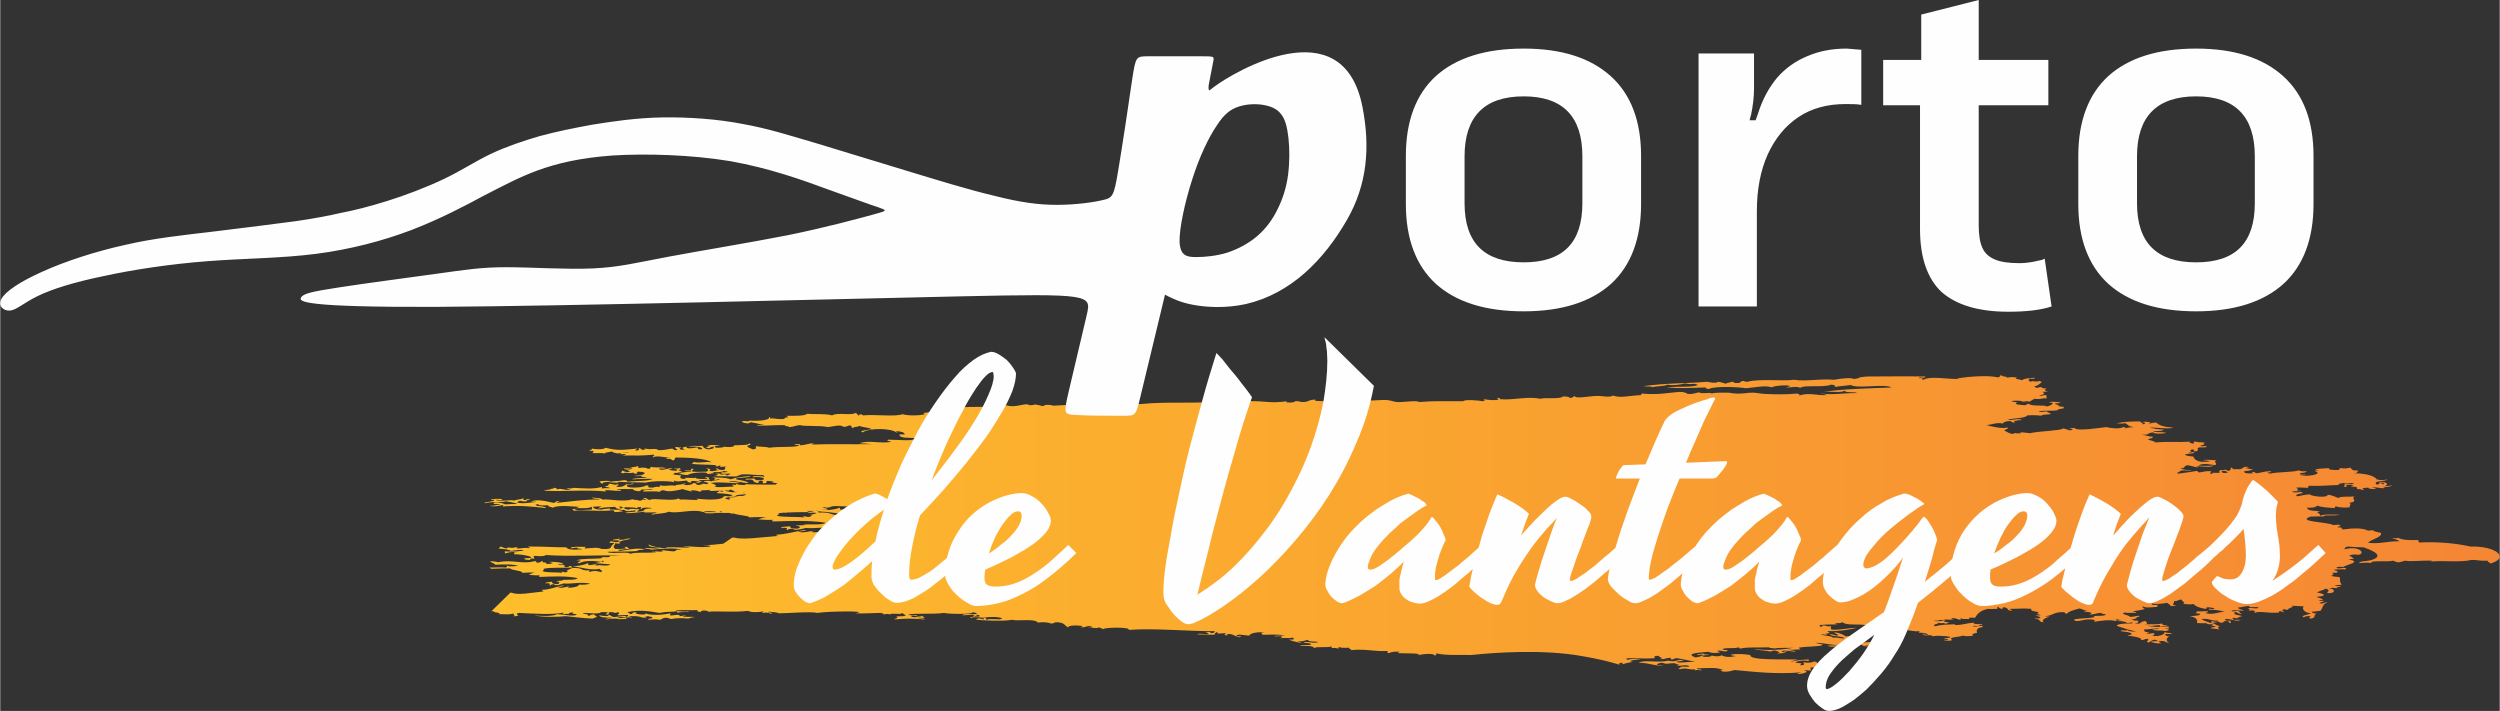 <?xml version="1.0" encoding="UTF-8"?>
<!DOCTYPE svg PUBLIC "-//W3C//DTD SVG 1.1//EN" "http://www.w3.org/Graphics/SVG/1.1/DTD/svg11.dtd">
<!-- Creator: CorelDRAW 2021 (64-Bit) -->
<svg xmlns="http://www.w3.org/2000/svg" xml:space="preserve" width="211px" height="60px" version="1.1" style="shape-rendering:geometricPrecision; text-rendering:geometricPrecision; image-rendering:optimizeQuality; fill-rule:evenodd; clip-rule:evenodd"
viewBox="0 0 6.174 1.756"
 xmlns:xlink="http://www.w3.org/1999/xlink"
 xmlns:xodm="http://www.corel.com/coreldraw/odm/2003">
 <rect x="0" y="0" width="6.174" height="1.756" fill="#333333" stroke="none"/>
 <defs>
  <style type="text/css">
   <![CDATA[
    .fil1 {fill:#FEFEFE}
    .fil2 {fill:#FEFEFE;fill-rule:nonzero}
    .fil0 {fill:url(#id0)}
   ]]>
  </style>
  <linearGradient id="id0" gradientUnits="userSpaceOnUse" x1="6.174" y1="1.296" x2="1.204" y2="1.296">
   <stop offset="0" style="stop-opacity:1; stop-color:#F58634"/>
   <stop offset="1" style="stop-opacity:1; stop-color:#FEBF2C"/>
  </linearGradient>
 </defs>
 <g id="Layer_x0020_1">
  <g id="_1792599394144">
   <path class="fil0" d="M1.22 1.235c-0.001,-0.003 -0.009,0.003 -0.007,-0.002 0.008,-0.001 0.021,-0.001 0.027,0 0.001,0.005 -0.014,0 -0.017,0.002 0.013,0.005 0.039,-0.002 0.049,0.002 -0.007,-0.002 0.015,-0.003 0.019,-0.006 0.006,0.002 0,0.002 0.001,0.004 0.011,0.001 0.003,-0.003 0.017,-0.002 -0.001,0.002 -0.012,0.002 -0.009,0.006 -0.007,0 -0.012,-0.001 -0.014,-0.002 -0.007,0 -0.007,0.003 -0.01,0.004 0.014,0.005 0.039,-0.001 0.048,-0.001 -0.002,-0.001 -0.009,-0.001 -0.014,-0.001 0.016,-0.007 0.038,-0.001 0.056,0.003 0.009,0 0.003,-0.005 0.015,-0.004 0.001,0.002 -0.008,0.001 -0.005,0.004 0.029,-0.003 0.072,-0.009 0.104,-0.008 -0.001,-0.003 -0.018,-0.001 -0.018,-0.005 0.01,0.001 0.023,0.001 0.025,0.005 0.021,-0.002 0.051,0.007 0.075,-0.001 -0.001,0.002 0.011,0.001 0.018,0.004 0.009,-0.002 0.005,-0.005 0.013,-0.002 0.009,-0.001 -0.006,-0.002 -0.004,-0.005 0.011,-0.001 0.006,0.005 0.018,0.005 0.005,-0.001 0,-0.001 -0.003,-0.001 0.011,-0.004 0.062,0.005 0.071,-0.003l0.004 0.003c0.009,-0.001 0.027,0.001 0.041,0.001 0.012,0 -0.008,-0.003 0.003,-0.003 0.015,0.002 0.061,0.005 0.064,-0.006 0.001,0 0.002,0 0.003,0l0 -0.001c0.004,0.001 0.008,0.001 0.012,0.001 0.003,-0.001 0.006,-0.002 0.007,-0.002l-0.001 0c0.002,-0.003 -0.02,-0.005 -0.039,-0.006l0.007 -0.005c0.003,0 0.005,0.001 0.007,0.002l0.004 -0.002c-0.006,-0.002 -0.026,0 -0.037,0l0.006 -0.003c-0.016,0.002 -0.027,-0.001 -0.026,0.005 -0.008,-0.002 -0.011,-0.004 -0.022,-0.004 -0.005,0 0.001,0.001 0,0.003 -0.008,-0.002 -0.016,-0.003 -0.022,-0.006 -0.009,0.002 -0.034,0.009 -0.047,0.003 -0.007,0 -0.01,0.002 -0.009,0.004 -0.01,-0.002 -0.02,-0.001 -0.042,-0.001 -0.003,-0.004 0.013,-0.004 0.024,-0.004 -0.006,-0.004 -0.014,0.001 -0.025,-0.001 -0.004,0 -0.01,0.003 -0.003,0.003 -0.005,0.003 -0.022,0 -0.021,-0.004 -0.016,0.001 -0.03,-0.002 -0.04,0.002 -0.001,0.003 0.012,-0.003 0.01,0.002 -0.014,0.002 -0.022,-0.002 -0.038,-0.001 -0.004,0 0.002,0.002 0.001,0.003 -0.054,-0.005 -0.104,0.001 -0.154,-0.002 0.006,-0.001 0.012,-0.004 0.019,-0.002 -0.009,-0.004 0.007,-0.001 0.006,-0.005 0.006,0 0.008,0.001 0.008,0.004 0.011,-0.004 0.016,0.002 0.031,0.001 0.008,0 -0.004,-0.002 -0.007,-0.003 0.003,-0.002 0.013,0.001 0.016,-0.002 0.028,0.001 0.046,0.004 0.071,-0.002l0.001 0.004c0.006,-0.002 0.009,-0.001 0.018,-0.001 0.006,-0.001 -0.01,-0.003 -0.012,-0.004 0.006,-0.002 0.013,-0.003 0.009,-0.007 0.007,-0.001 0.02,0.005 0.021,0.001 0.01,0.001 0,0.004 -0.002,0.006 0.014,0.002 0.019,-0.001 0.026,-0.006 0.005,0 0.013,0 0.013,-0.002 0.011,0.001 -0.003,0.003 -0.01,0.003 -0.013,0.01 0.038,0.009 0.045,0.002 0.015,0 -0.005,0.005 0.015,0.004 0,0.001 -0.006,0.001 -0.01,0.001 0.01,0.004 0.018,-0.004 0.027,-0.001 0.005,-0.001 -0.001,-0.001 0.003,-0.004 0.018,0.003 0.022,-0.002 0.038,0.001 -0.002,-0.004 0.013,-0.001 0.022,-0.006 0.008,0.003 0,0.001 -0.003,0.003 0.007,0.003 0.026,0 0.024,-0.004 0.014,0.001 0.003,0.004 0.014,0.005 0.015,-0.002 0.006,-0.005 0.02,-0.002 0.013,-0.004 -0.008,-0.005 -0.008,-0.007 0.01,-0.002 0.013,-0.002 0.02,0 0.003,-0.003 0.018,-0.002 0.02,-0.005 -0.002,-0.002 -0.006,0.002 -0.014,0.001 0.004,-0.006 0.005,-0.003 -0.005,-0.006 0.021,0.001 0.033,0 0.046,0.005 0.014,-0.005 0.032,-0.007 0.05,-0.008 -0.007,0.006 -0.042,0.002 -0.036,0.008 0.012,0.003 0.027,0.004 0.03,0.009 -0.016,0 -0.024,-0.005 -0.049,-0.005 0.005,0.003 0.021,0.002 0.028,0.005 -0.015,0.002 -0.049,-0.004 -0.072,0 0.005,0.002 0.02,0.006 0.009,0.009 0.011,0.003 0.027,0 0.048,0l-0.005 -0.005c0.01,0.001 0.012,0.002 0.01,-0.002 0.005,0.002 0.012,0.003 0.021,0.003 0.005,0 0.004,-0.001 0,-0.002 0.022,0.001 0.044,0.001 0.076,0.001 0.003,0 0.002,-0.002 0.006,-0.003 -0.003,-0.001 -0.009,-0.002 -0.018,-0.001 0.017,-0.002 0.005,-0.005 -0.008,-0.005 -0.004,0.002 0.004,0.005 -0.008,0.006 -0.007,-0.001 0.002,-0.004 -0.005,-0.007 -0.012,0.001 -0.005,0.005 -0.01,0.006 -0.019,-0.003 -0.002,-0.011 -0.029,-0.008 -0.004,-0.004 0.014,-0.002 0.02,-0.003l0.005 0.004c0.031,0.002 0.023,-0.011 -0.009,-0.007 0.002,-0.001 0.004,-0.002 -0.001,-0.002 0.001,-0.001 0.029,-0.002 0.028,0.001 0.009,-0.001 -0.007,-0.003 0.003,-0.005 -0.026,0.002 -0.033,-0.003 -0.059,-0.001 0.002,0.002 -0.016,0.004 -0.009,0.005 -0.018,0 -0.039,-0.001 -0.058,-0.001 0.011,-0.002 0.015,-0.003 0.005,-0.006 0.01,-0.001 0.016,0 0.011,0.003 0.008,-0.002 0.021,-0.002 0.014,0.001 0.011,0.001 0.004,-0.003 0.013,-0.003 -0.002,-0.003 -0.024,0.001 -0.024,-0.002 -0.005,-0.004 0.014,-0.001 0.016,-0.004l-0.011 -0.002c0.004,0.002 -0.017,0.005 -0.03,0.002 0.014,0.004 0.005,0.004 -0.01,0.006 0.007,-0.007 -0.042,-0.004 -0.047,0.002 -0.014,0.001 -0.014,-0.003 -0.025,-0.002l0.01 -0.003c-0.004,-0.004 -0.008,0.001 -0.017,0 -0.005,0 0,0.003 -0.006,0.004 0.007,0 0.013,0.002 0.021,0.002 -0.001,0.002 -0.004,0.004 -0.001,0.007 0.002,0.002 0.007,0.002 0.013,0.002 -0.014,-0.005 0.019,-0.001 0.024,-0.003 0,0.004 0.018,0.003 0.028,0.003 0.002,-0.003 -0.006,-0.003 -0.005,-0.005 0.015,0.001 0.006,0.003 0.012,0.007 -0.009,0 -0.018,0.001 -0.027,0.001 0.001,0.002 0.003,0.003 0.008,0.004l-0.013 0.003c-0.01,-0.001 0.01,-0.002 0.005,-0.005l-0.002 0.002c-0.002,-0.002 -0.023,-0.004 -0.017,0.002 -0.009,0 -0.009,-0.002 -0.011,-0.005 -0.014,0.001 -0.024,0.004 -0.031,0 -0.005,0.001 0.001,0.001 0,0.004 -0.018,-0.004 -0.053,-0.003 -0.071,0.001 -0.023,-0.001 -0.033,0 -0.07,-0.002l0.005 0.004c-0.007,-0.004 -0.019,0 -0.025,-0.004 -0.003,0 -0.005,0.001 -0.01,0.001 -0.003,0 -0.009,0.003 -0.004,0.003 -0.008,0.002 -0.007,-0.004 -0.01,-0.005 0.006,-0.001 0.025,-0.003 0.028,0.001 0.008,-0.002 0.025,-0.002 0.033,-0.004 0.006,0 0.008,0.002 0.008,0.004 0.024,-0.003 0.05,-0.001 0.063,-0.007 -0.01,-0.001 -0.03,0 -0.051,0.001 0.002,-0.004 0.029,-0.002 0.037,-0.005 -0.005,-0.001 -0.022,0 -0.011,-0.004 -0.014,0.001 -0.013,0.002 -0.021,0 0.021,0.001 0.04,-0.009 0.011,-0.01 -0.012,0.001 0.003,0.003 -0.006,0.005 -0.005,0 -0.008,-0.001 -0.007,-0.003 -0.011,0.004 -0.02,-0.002 -0.024,0.002 -0.014,-0.001 0,-0.004 -0.005,-0.008 0.002,0.002 0.014,0.008 0.021,0.003 0,0 -0.017,-0.003 0.003,-0.003 -0.003,-0.002 -0.02,0 -0.018,-0.004 0.012,-0.001 0.015,0.002 0.02,0 0.001,-0.002 -0.003,-0.002 -0.007,-0.002 0,-0.001 0.019,-0.001 0.02,-0.004 0.006,0.002 -0.003,0.003 0.005,0.005 0.006,-0.002 0.02,-0.001 0.02,0.002 0.007,0 0.008,-0.002 0.007,-0.005 0.014,0.003 0.025,0 0.038,0.003 0,0.002 -0.013,0.001 -0.017,0.001 0.005,0.009 0.025,-0.003 0.034,0l-0.01 0.003c0.004,0.002 0.012,0.002 0.018,0.003 0.005,-0.001 0,-0.004 0.006,-0.004l-0.007 0c-0.014,-0.002 0.01,-0.001 0.01,-0.003 0.001,0.001 0.007,0.005 -0.003,0.004 0,0.003 0.009,0.003 0.009,0.007 0.01,0 0.011,-0.003 0.023,-0.002 -0.003,-0.004 -0.01,0 -0.017,-0.002 0.001,-0.001 0.008,-0.001 0.013,-0.001 0.009,0 -0.003,-0.005 0.009,-0.004 0,0.002 -0.001,0.004 -0.005,0.005 0.003,0.004 0.023,0.002 0.038,0.002 0.003,-0.002 0.007,-0.005 -0.002,-0.009 0.008,0.001 0.015,0.004 0.008,0.007 0.007,0.002 0.018,-0.001 0.024,-0.002 -0.01,-0.001 -0.003,-0.004 -0.008,-0.004 0.008,-0.002 0.002,0.004 0.018,0.004 0.014,-0.003 -0.005,-0.008 0.015,-0.009l-0.017 0.001c-0.007,0 -0.007,-0.001 -0.003,-0.003 -0.007,0 -0.007,0.001 -0.007,0.002 -0.007,0 -0.008,-0.001 -0.004,-0.003 -0.024,-0.002 -0.038,-0.001 -0.059,-0.003 -0.004,-0.002 0.004,-0.002 0.002,-0.005 0.018,0.004 0.03,-0.002 0.045,0.001 -0.013,-0.01 -0.059,-0.012 -0.089,-0.012 -0.003,0.003 0,0.004 -0.005,0.007 -0.004,0 -0.009,-0.002 -0.004,-0.002 -0.004,-0.003 -0.009,0 -0.014,-0.003 0,-0.002 0.008,-0.001 0.013,-0.001 -0.016,-0.001 -0.04,-0.007 -0.045,-0.001 -0.005,-0.002 0.005,-0.004 0.002,-0.007 -0.037,0.003 -0.035,0.002 -0.078,0.002 0.011,-0.002 0.011,-0.005 -0.004,-0.003 -0.006,-0.005 0.017,-0.002 0.019,-0.005l-0.027 0.003c-0.005,-0.001 -0.012,-0.002 -0.014,-0.005 -0.005,0.002 -0.018,0.002 -0.017,0.005 -0.013,-0.002 -0.018,0 -0.031,-0.001 0.001,-0.003 0.009,-0.007 -0.008,-0.005 0.001,-0.003 0.009,-0.003 0.006,-0.006 0.01,0.002 0.03,0.003 0.034,-0.002 0.029,0.007 0.037,0.006 0.079,0.002l-0.006 0.004 0.004 0.001c0.007,-0.001 0.006,-0.003 0.005,-0.006 0.007,0 0.004,0.004 0.011,0.004 0.01,-0.001 0.004,-0.002 0.003,-0.004 0.014,0.006 0.027,-0.002 0.035,0.005 0.018,0 0.022,-0.003 0.034,-0.004 0.003,0.002 0.004,0.004 0.011,0.004 0.005,-0.003 -0.009,-0.005 -0.002,-0.008 0.006,0 0.005,0.002 0.014,0.001 -0.007,0.003 -0.008,0.006 0.008,0.006 -0.007,-0.004 -0.009,-0.006 0.005,-0.008 -0.006,0.007 0.018,0.004 0.025,0.002 0.005,0 -0.003,0.005 0.011,0.005 0.008,-0.005 -0.016,-0.009 -0.032,-0.006 0.009,-0.005 0.025,-0.001 0.034,-0.003 0.002,0.001 0.003,0.008 0.016,0.009 0.008,-0.001 0.014,-0.002 0.012,-0.007 -0.011,0.001 -0.006,0.004 -0.013,0.004 -0.018,-0.004 0.019,-0.005 -0.002,-0.007 0.003,-0.002 0.021,0 0.03,-0.001 0,0.002 -0.022,0.002 -0.008,0.007 0.012,0 0.018,-0.001 0.02,-0.003 0.002,0.002 0.027,0.002 0.023,-0.003 0.017,-0.001 0.039,0 0.037,-0.005 0.004,0 0.002,0.003 0.006,0.003 -0.02,0.004 -0.004,0.008 0.004,0.012 0.013,-0.002 0.005,-0.004 0.008,-0.008 0.009,0.002 0.026,0.001 0.032,0.004 0.028,-0.004 0.054,0 0.074,-0.005 0.001,-0.003 -0.013,-0.001 -0.011,-0.004l0.01 0c0.004,0 0.004,0.002 0.004,0.003 0.016,-0.001 0.019,-0.005 0.034,-0.005l-0.006 0.003c0.06,-0.002 0.089,0 0.15,-0.001 -0.012,-0.001 -0.022,-0.002 -0.031,-0.002 0.02,-0.009 0.055,0.002 0.078,-0.004 -0.007,-0.002 -0.013,-0.002 -0.008,-0.005 0.032,0 0.06,0.005 0.071,-0.004 -0.021,-0.001 -0.044,0.001 -0.043,-0.009 0.004,0 0.009,0 0.013,0 0,-0.005 -0.008,-0.007 -0.019,-0.008 -0.011,0 0.01,0.003 -0.002,0.003 -0.011,-0.01 -0.066,-0.012 -0.083,0 -0.012,-0.004 0.013,-0.006 0.022,-0.008 -0.004,-0.004 -0.022,-0.004 -0.029,-0.008 -0.006,0.003 -0.016,0.002 -0.016,0.005 -0.008,0 -0.001,-0.006 -0.008,-0.006 -0.008,0 -0.006,0.004 -0.017,0.003 -0.006,-0.006 -0.024,-0.001 -0.037,0.001 -0.022,-0.005 -0.056,-0.001 -0.07,-0.005 -0.011,0.001 -0.014,0.004 -0.026,0.005 -0.002,-0.003 -0.012,-0.002 -0.011,-0.005 -0.03,0 -0.038,0.001 -0.069,0.002 0,-0.002 0.011,-0.002 0.02,-0.002 -0.013,-0.002 -0.021,-0.005 -0.035,-0.007l-0.007 0.003c-0.006,-0.001 -0.013,-0.001 -0.015,-0.005 0.005,-0.003 0.021,0.002 0.017,-0.002 0.02,0.001 0.051,0 0.05,-0.008 0.003,-0.003 0.004,0.002 0.001,0.003 0.013,-0.002 0.015,0.002 0.034,0.001 0.006,-0.001 0.002,-0.005 0.013,-0.004l-0.005 -0.004c0.015,0 0.046,0.001 0.051,-0.005 0.019,0.002 0.044,-0.001 0.062,0.004 0.011,-0.008 0.049,0.001 0.057,-0.006 0.006,0.001 0.005,0.005 0.008,0.007 0.001,-0.004 0.008,-0.005 0.011,-0.001 0.03,-0.003 0.079,0.004 0.098,-0.003 0.01,0.004 0.042,0.004 0.055,0l-0.004 -0.003c0.041,-0.006 0.073,0.001 0.093,-0.011 -0.011,-0.003 -0.012,0.004 -0.026,0.003 0.027,-0.013 0.102,-0.002 0.138,-0.011 0.026,0.008 0.045,-0.008 0.058,0 0.006,0 0.011,-0.001 0.013,-0.002 0.007,0.001 0.012,0.002 0.018,0.004 0.004,0 0.009,-0.002 0.003,-0.002 0.009,-0.002 0.017,-0.001 0.025,0.001 0.041,-0.002 0.069,-0.005 0.108,-0.003 0.026,-0.006 0.075,-0.002 0.107,-0.001 0.069,-0.007 0.14,0 0.19,-0.007 -0.001,0.002 0.006,0.002 0.004,0.004 0.011,0.001 0.011,-0.002 0.009,-0.005 0.012,0.001 0.007,0.003 0.012,0.005 0.004,-0.004 0.008,-0.002 0.02,-0.001 0.003,-0.005 -0.016,-0.001 -0.015,-0.006 0.013,0.003 0.043,0.003 0.039,0.007 0.012,0.001 0.011,-0.002 0.01,-0.004 0.041,-0.001 0.049,0.006 0.093,0 -0.005,0.002 -0.001,0.002 0,0.003 0.013,0.001 0.018,-0.001 0.02,-0.003 0.01,-0.001 0.01,0.002 0.018,0.002 0.017,0 0.013,-0.006 0.032,-0.006 -0.009,0.006 0.025,0.002 0.032,0.005 0.011,-0.001 0.012,-0.005 0.023,-0.005l-0.009 0.004c0.036,0 0.046,-0.003 0.082,-0.002 0.016,0.001 0.038,-0.002 0.048,-0.001 0.011,0.001 0.015,0.004 0.025,0.005 0.017,0.001 0.049,-0.005 0.055,0 0.032,-0.003 0.065,-0.002 0.109,-0.002 0.002,-0.005 0.039,-0.002 0.048,0 0.009,-0.002 0.003,-0.002 0.002,-0.005 0.011,0.001 0.016,0.003 0.031,0.002 0.011,-0.001 0.004,-0.002 0.002,-0.005 0.008,-0.001 0.008,0.002 0.008,0.003 0.034,0.003 0.067,-0.008 0.099,-0.001 0.012,-0.004 0.048,0.002 0.057,-0.006 0.005,0.001 0.016,0 0.015,0.004 0.009,0 0.008,-0.003 0.013,-0.005 0.001,0.008 0.038,0 0.054,0 0.014,-0.001 0.03,0.005 0.041,-0.001 0.017,0.007 0.04,0 0.068,-0.001l0.003 -0.004c0.04,0.004 0.065,-0.002 0.092,-0.004 0.012,0 0.017,0.002 0.021,0.005 0.017,0.001 0.018,-0.003 0.03,-0.004 -0.001,0.005 0.029,-0.001 0.029,0.003 0.011,-0.003 0.03,-0.002 0.045,-0.002 0,0.001 0.02,0.003 0.026,0.002 0.011,0 0.017,-0.002 0.027,-0.002 0.011,-0.001 0.024,0.003 0.035,0.003 0.018,0.001 0.051,0.002 0.079,-0.001 0.005,0.003 0.008,0.002 0.004,0.005 0.025,-0.008 0.043,0 0.068,-0.001 -0.002,-0.003 -0.014,-0.003 -0.014,-0.006 0.012,0.008 0.061,0 0.089,0.001 -0.002,-0.004 -0.031,0 -0.029,-0.006 -0.012,0.006 -0.034,0.001 -0.054,0.003 0.051,-0.008 0.128,-0.009 0.169,-0.011 -0.018,-0.01 -0.084,0.004 -0.101,-0.006 -0.022,0.003 -0.025,0.002 -0.04,0.005 0.003,-0.003 0.001,-0.005 -0.008,-0.006 -0.019,0.008 -0.068,0 -0.077,0.008 -0.009,-0.005 -0.025,0 -0.035,-0.001l0.01 -0.003c-0.003,-0.005 -0.049,0 -0.044,0.003 -0.018,-0.006 -0.041,0 -0.065,0.002 -0.015,-0.003 -0.078,-0.006 -0.092,0.002 -0.006,-0.001 -0.008,-0.002 -0.007,-0.004 -0.037,0.001 -0.058,0.003 -0.097,0 0.032,-0.004 0.059,0.001 0.078,-0.006l-0.008 -0.003c-0.013,0.001 -0.014,0.001 -0.024,-0.001 -0.011,0.003 -0.032,0.006 -0.044,0.003 -0.009,0.005 -0.027,0.003 -0.04,0.007 0.009,-0.003 -0.01,-0.002 -0.02,-0.003 0.054,-0.008 0.115,-0.007 0.158,-0.011 0.007,0.001 0.022,0.005 0.027,0 0.01,0.001 0.013,0.004 0.022,0.005 -0.005,-0.002 0.004,-0.002 0.013,-0.005 0.006,0 0.003,0.004 0.011,0.003 0.014,0.001 0.005,-0.005 0.019,-0.005 0,0.002 0.003,0.002 0.008,0.002 0.027,-0.008 0.09,-0.001 0.115,-0.005 0.028,0.005 0.058,-0.003 0.099,0 0.016,-0.003 0.042,-0.006 0.048,-0.002 0.007,0 0.01,-0.002 0.016,-0.003l-0.007 -0.003c0.006,0.004 0.015,0 0.024,0 0.04,0 0.097,-0.001 0.144,0 0,0.004 -0.005,0.003 -0.013,0.002l-0.004 0.002 0.007 0c0.01,0.001 -0.004,0.003 0.005,0.004 0.019,-0.01 0.058,-0.001 0.088,-0.002l-0.005 -0.001c0.034,-0.006 0.082,-0.008 0.1,-0.003 0.011,0 0.002,-0.005 0.011,-0.005l0.002 0c-0.01,0.003 0.013,0.002 0.011,0.006 0.008,-0.002 0.018,-0.002 0.025,0 -0.011,0.003 0.007,0.004 0.012,0.006 0.007,-0.005 0.019,-0.005 0.032,-0.006 0,0.003 -0.008,0.003 -0.013,0.002 -0.002,0.003 -0.006,0.004 0.002,0.008 0.007,-0.004 0.011,0.002 0.023,-0.002l0.005 0.003c-0.007,0.004 -0.008,0.009 -0.019,0.01l0.005 0.004c0.006,0 0.007,-0.002 0.013,-0.002 0,0.003 0.005,0.004 0.014,0.003 -0.009,0.003 -0.005,0.006 0.002,0.009 -0.005,-0.001 -0.008,-0.001 -0.014,0 0.009,0.003 0.003,0.007 -0.007,0.009 0.003,0.003 0.008,-0.002 0.017,-0.001l0.001 0.008c-0.014,-0.001 -0.013,0.003 -0.03,0.001 -0.004,0.002 -0.008,0.004 -0.012,0.007 -0.007,-0.002 -0.009,0 -0.018,0 -0.001,-0.003 -0.023,-0.003 -0.027,-0.001 0.003,0.001 0.006,0.003 0.014,0.002 -0.009,0.006 0.003,0.007 0.019,0.008 0.005,-0.001 0.006,-0.003 0.009,-0.004 0.008,0.008 0.036,0.002 0.046,0.007 0.009,-0.002 0.023,-0.01 0.005,-0.01 0.001,-0.003 0.021,-0.001 0.027,0 0.004,0.003 -0.01,0.001 -0.013,0.003 0.001,0.003 0.02,0.004 0.005,0.006 0.007,0 0.01,0.002 0.018,0.002 -0.002,0.001 -0.003,0.002 0.001,0.003 -0.004,0.001 -0.024,0.004 -0.016,0.005 -0.015,0.003 -0.029,0 -0.048,0.003 0.003,0.003 0.014,0.001 0.021,0 -0.002,0.004 0.011,0.003 0.008,0.007 -0.002,0.001 -0.03,0.001 -0.019,0.004 -0.012,-0.001 -0.018,-0.002 -0.038,-0.001 -0.006,0.008 -0.033,0.006 -0.049,0.011 0.014,0.002 0.016,-0.003 0.034,-0.001 0.002,0.004 -0.012,0 -0.012,0.004 -0.004,-0.002 -0.008,-0.001 -0.003,0.004 -0.007,-0.001 -0.014,-0.002 -0.008,-0.004 -0.013,0 -0.018,0.001 -0.023,0.006 -0.016,-0.003 -0.026,0.003 -0.04,0.004 0.009,0.003 0.043,0.01 0.05,0.006 0.011,0.002 -0.008,0.005 -0.005,0.008 0.006,0.002 0.009,0.007 0.022,0.008l0 -0.001c0.002,-0.003 0.009,0.001 0.017,-0.001 0.007,0 -0.002,-0.003 -0.004,-0.003l0.028 0.003c0.019,-0.005 0.074,-0.006 0.08,-0.011 0.003,-0.002 0.013,0.003 0.018,0.004l0.006 -0.001c0.005,-0.004 -0.016,-0.002 -0.004,-0.004 0.003,0 0.005,-0.001 0.01,-0.001 0.003,0.009 0.061,0 0.078,-0.002 0.012,0.003 0.033,0.005 0.042,0 0.013,0 0.001,0.001 0.004,0.003 0.009,-0.002 0.008,-0.002 0.023,-0.003 -0.017,-0.002 -0.012,-0.005 -0.023,-0.01 -0.007,0.003 -0.01,0 -0.021,0.001 0.014,-0.004 0.035,-0.005 0.058,-0.005 0.003,0.003 0.011,0.005 0.005,0.007 0.01,0 0.011,-0.005 0.002,-0.005 0.002,-0.004 0.031,0.002 0.014,0.002 0.004,0.003 0.01,-0.002 0.02,-0.001 0.006,0.006 0.017,0.011 0.041,0.012 -0.006,0.005 -0.051,-0.001 -0.058,0 0.011,0.002 0.017,0.005 0.035,0.005 -0.001,0.004 -0.017,0.004 -0.026,0.004 0.003,0.004 0.019,0.001 0.032,0.004 -0.006,0.003 -0.033,0.003 -0.031,-0.001 -0.018,0.001 -0.009,0.008 -0.03,0.005 0.009,0.002 0.016,0.005 0.029,0.006 -0.002,0.001 -0.004,0.002 0,0.002l-0.013 0.004c0.003,0.003 0.015,0.004 0.019,0.008 0.027,-0.003 0.053,0 0.086,-0.002 -0.007,0.003 0.005,0.004 0.011,0.006 -0.01,-0.004 0.001,-0.002 -0.001,-0.008 0.003,0.004 0.015,0.003 0.024,0.004 0.005,0.002 -0.009,0.004 0.002,0.005l-0.01 0.002c-0.005,0.005 0.015,0 0.014,0.003 0.001,0.003 -0.013,0.002 -0.017,0.002 -0.012,0.001 0.004,0.01 -0.014,0.01l-0.001 -0.005c-0.018,0.001 0.002,0.006 -0.012,0.008 0.003,0.003 0.004,-0.002 0.013,-0.001 0.003,0.005 -0.023,0.002 -0.022,0.007 0.005,0.002 0.012,0.003 0.021,0.004 -0.001,0.004 0.009,0.018 0.041,0.011 -0.006,-0.001 -0.009,-0.002 -0.018,-0.002 0.006,-0.003 0.025,0 0.034,0 -0.011,0.003 0.004,0.008 -0.004,0.012 -0.007,-0.001 -0.014,-0.002 -0.021,-0.003 -0.01,0 -0.017,0.001 -0.02,0.004 0.012,0.001 0.027,0.001 0.038,0 -0.01,0.006 -0.025,0.001 -0.044,0.002l0.004 0.002c0.004,0.003 -0.018,-0.004 -0.025,-0.005 -0.013,0.003 -0.003,0.008 -0.019,0.008 0.007,0.002 0.014,0.005 0.028,0.004 -0.004,0.003 -0.015,0 -0.023,0.001 -0.006,0.001 -0.006,0.005 -0.013,0.006l0.004 0.002c0.01,-0.001 0.042,-0.006 0.047,-0.007l0 0.001 0.004 0.003c0.011,-0.001 0.014,-0.004 0.03,-0.003 0.003,0.003 -0.005,0.003 -0.002,0.006 0.007,0.001 0.008,-0.002 0.004,-0.002 0.009,-0.001 0.033,0.002 0.04,-0.001 -0.004,-0.001 -0.004,-0.005 -0.015,-0.004 -0.008,0.001 0.006,0.002 0.001,0.005 -0.016,0 -0.006,-0.004 -0.005,-0.007 0.005,0 0.01,0 0.011,-0.001 0.006,0 0.002,0.003 0.01,0.003 0.004,-0.002 0.005,-0.004 0.005,-0.008 0.005,0 0.004,0.003 0.005,0.004 0.006,0 0.011,0 0.017,0 0.009,-0.001 0.008,-0.009 0.023,-0.005l-0.01 0.002c0.009,0.001 0.012,0.003 0.021,0.004 -0.013,0.002 -0.004,0.002 -0.023,0.004 -0.002,0.005 0.008,0.006 0.022,0.005 -0.008,-0.005 0.004,-0.004 0.007,0 0.015,-0.001 0.017,-0.005 0.037,-0.005 0.001,0.003 -0.005,0.003 -0.01,0.003l0.007 0.003c0.023,-0.005 0.055,-0.003 0.071,-0.008 0.005,0.001 0.007,0.003 0.02,0.002 0,0.003 -0.01,0.005 -0.016,0.004 -0.001,0.002 0.002,0.004 0.011,0.003 0.011,0.001 -0.009,0.001 -0.013,0.001 0.014,0.008 0.062,-0.001 0.039,-0.008 0.004,-0.001 0.007,-0.001 0.01,-0.001 -0.002,-0.001 -0.006,-0.001 -0.011,-0.001 0.004,-0.006 0.024,-0.004 0.037,-0.006 -0.009,0.004 0.009,0.005 0.018,0.005 0.009,0 0.005,-0.004 0.009,-0.005 0.011,0.002 0.015,0.001 0.024,-0.001 0.005,0.005 0.004,0.008 0.019,0.007 -0.002,0.003 0,0.007 -0.012,0.007 0.026,0 0.052,0.005 0.058,0.015 0.009,0.003 0.02,0.002 0.027,0 -0.008,0.007 -0.038,0.002 -0.027,0.013 0.009,0 0.002,-0.004 0.013,-0.004 -0.005,0.008 0.02,-0.002 -0.008,-0.001 0.007,-0.006 0.031,0.004 0.016,0.007 0.003,0.003 0.009,0.001 0.017,0 -0.002,0.003 -0.016,0.005 -0.023,0.003 0.003,0.001 0.002,0.003 0.007,0.003 -0.01,0.003 -0.015,-0.002 -0.034,-0.001l0.011 0.003c-0.006,0.003 -0.026,-0.001 -0.018,-0.003 -0.004,0.001 -0.012,0.001 -0.016,0.002l0.004 0.005c-0.01,-0.002 -0.008,-0.003 -0.018,-0.003 0.002,-0.004 0.001,-0.006 -0.015,-0.006l0.006 -0.003c-0.001,-0.002 -0.009,-0.001 -0.014,-0.001 -0.009,0 0.005,0.006 -0.009,0.005 0.006,-0.004 -0.002,-0.004 0.002,-0.007 0.013,0 0.016,0.001 0.024,-0.002 -0.008,-0.003 -0.021,0.003 -0.025,-0.001 -0.009,0 -0.023,0.005 -0.009,0.005 -0.022,0 -0.043,0.003 -0.078,0.002 -0.005,0.002 0.001,0.002 -0.003,0.005 -0.01,0 -0.022,-0.002 -0.03,0 0.014,0.003 -0.006,0.009 0.011,0.007 0.006,0.002 -0.011,0.001 -0.02,0.002 0.003,0.004 0.017,0.002 0.024,0.001 0,0.002 0.001,0.003 0.005,0.003 -0.008,0.001 -0.017,0.002 -0.019,0.006l0.003 0.002c0.01,-0.002 0.019,-0.004 0.03,-0.005 0.005,0.005 0.045,0.01 0.045,0.001 0.011,0.001 0.018,0.005 0.026,0.008 0.009,-0.005 0.027,-0.002 0.041,-0.004 -0.012,0.005 0.012,0.013 -0.014,0.016 0.008,0.004 -0.001,0.006 0.002,0.011 -0.017,0.002 -0.027,0 -0.034,-0.002 -0.005,0 -0.003,0.002 -0.003,0.004 -0.018,-0.001 -0.035,-0.002 -0.043,-0.006 -0.005,0.003 -0.008,0.006 -0.026,0.005 -0.003,0.003 0.011,0.004 0.001,0.005 0.009,0.002 0.015,0.003 0.032,0.004 -0.017,0.003 0.002,0.004 -0.001,0.011 0.016,-0.005 0.023,-0.002 0.048,-0.003 -0.012,0.005 -0.037,-0.001 -0.04,0.005 -0.006,-0.001 -0.02,0 -0.031,0 -0.037,0.013 0.042,0.013 0.056,0.021 0.003,0 0.008,-0.001 0.014,-0.001l0.003 0.002c0.005,0.003 -0.01,0.001 -0.005,0.005 0.01,-0.001 0.007,0.001 0.011,0.005 0.027,-0.004 0.051,-0.004 0.063,0.003 0.003,-0.001 0.007,-0.001 0.013,-0.001 0,0.004 0.015,0.004 0.019,0.007 0.002,0.011 -0.026,0.015 -0.032,0.024 0.032,0.003 0.042,-0.004 0.078,-0.004 -0.006,-0.004 -0.014,-0.006 -0.019,-0.008 0.006,-0.001 0.012,0.003 0.014,-0.001 0.009,0.005 0.023,0.007 0.049,0.006 0.007,0.002 -0.001,0.003 0.004,0.006 0.049,-0.002 0.091,0.002 0.126,0.01 0.045,-0.001 0.073,0.012 0.073,0.025 0,0.006 -0.007,0.012 -0.022,0.017 -0.003,-0.002 -0.008,-0.004 -0.008,-0.007 -0.018,0.001 -0.025,-0.002 -0.039,-0.002 -0.031,0.007 -0.066,0.001 -0.101,0.004l0.003 -0.002c-0.03,-0.001 -0.052,0.003 -0.066,0 -0.006,0.001 -0.009,0.003 -0.016,0.004 -0.009,0 -0.009,-0.003 -0.015,-0.004 -0.01,0.004 -0.059,-0.002 -0.053,0.006 -0.01,-0.002 -0.015,-0.001 -0.031,0 0.005,-0.006 0.017,-0.004 0.029,-0.007 0.034,-0.01 0.011,-0.022 -0.017,-0.032 -0.016,0 -0.026,-0.001 -0.039,-0.002 -0.006,0.001 -0.009,0.004 -0.008,0.007 0.03,-0.009 0.052,0.006 0.037,0.013 -0.008,0.001 -0.007,-0.001 -0.017,0 -0.004,0 -0.005,0.002 -0.01,0.003 0.009,0.002 0.007,0.003 0.013,0.008 -0.007,-0.001 -0.009,0.001 -0.014,0.001 0.037,0.006 -0.007,0.013 -0.013,0.019 -0.005,-0.002 -0.018,-0.001 -0.016,0.002 0.006,0.003 0.013,-0.001 0.024,0l-0.003 0.004c-0.005,-0.002 -0.017,0 -0.027,0 0,0.003 0.011,0.002 0.008,0.007 -0.002,0.001 -0.007,0.001 -0.013,0.001 0.005,0.004 0.004,0.004 -0.002,0.007 0.003,0.003 0.015,0.002 0.021,0.004 0.002,0.008 -0.002,0.01 0.005,0.018 -0.004,0.001 -0.012,0.001 -0.017,0.002 0.001,0.002 0.007,0.002 0.014,0.002 0.002,0.003 -0.013,0.001 -0.009,0.005 -0.009,-0.001 -0.016,-0.002 -0.02,0.001 0.012,-0.003 0.022,0.013 -0.004,0.011 -0.001,-0.004 0.01,-0.006 -0.003,-0.011 -0.01,0.005 -0.018,0.006 -0.022,0.01 0.019,0.002 0.025,0.009 -0.001,0.01 0.003,0.003 0.012,0.004 0.016,0.007l-0.01 0.002c-0.001,0.002 0.005,0.001 0.011,0.001 0.001,0.004 -0.01,0.003 -0.01,0.006 0.011,0.003 0.009,-0.003 0.02,-0.002 -0.014,0.004 -0.011,0.014 -0.018,0.021 -0.009,0 -0.01,0.002 -0.021,0.002 -0.001,0.003 0.005,0.004 0.012,0.005 -0.011,0.004 0.001,0.009 -0.014,0.012 -0.01,-0.001 0,-0.004 -0.002,-0.006 -0.011,-0.001 -0.014,0.002 -0.016,0.003 -0.011,-0.004 0.013,-0.007 0.018,-0.01 -0.016,-0.001 -0.024,-0.011 -0.018,-0.017 -0.008,-0.001 -0.023,-0.001 -0.034,-0.002l0.007 0.001c0,0.004 -0.012,0.005 -0.012,0.009 -0.005,0.001 -0.006,-0.001 -0.01,-0.001 -0.009,0.002 0.001,0.006 0.001,0.008 -0.003,-0.002 -0.016,-0.006 -0.013,0 -0.028,0.003 -0.045,-0.005 -0.062,0.001 0.006,-0.005 -0.001,-0.008 -0.014,-0.005 0.006,-0.004 0.004,-0.004 -0.002,-0.007 0.013,-0.001 0.024,0.003 0.027,-0.001 -0.003,-0.004 -0.027,0.002 -0.022,-0.004 -0.013,0 -0.017,0.003 -0.029,0.004 0.001,0.003 0.009,0.005 0.015,0.007 -0.002,0.002 -0.023,-0.003 -0.031,0.001 0.004,0.003 0.007,0 0.017,0 0.006,0.002 -0.001,0.004 0.009,0.006 -0.007,0.004 -0.01,-0.003 -0.015,-0.003 -0.009,-0.001 0.004,0.004 -0.006,0.004 0.01,0.004 0.013,0.003 0.022,0.006 -0.009,0.001 -0.012,0.008 -0.019,0.004 -0.011,0.001 -0.002,0.001 -0.003,0.005 0.006,0 0.012,0 0.018,0 -0.01,0.006 -0.023,-0.003 -0.038,-0.002 -0.001,0.004 0.003,0.005 0.014,0.004 -0.006,0.002 0.005,0.003 -0.002,0.006 -0.006,-0.001 0.002,-0.004 -0.008,-0.005 -0.013,0 -0.004,0.005 -0.016,0.004 -0.003,-0.002 -0.011,-0.003 -0.005,-0.005 -0.022,0.001 -0.019,-0.006 -0.042,-0.004 0.005,0.004 0.015,0.007 0.023,0.01 0.004,-0.001 0.002,-0.003 0.002,-0.005 0.006,0.001 0.009,0.002 0.015,0.002 -0.001,0.002 -0.016,0.001 -0.013,0.004 0.008,-0.001 0.006,0.005 0.018,0.006 -0.005,0.004 -0.004,0.004 -0.001,0.009 -0.005,-0.002 -0.015,-0.002 -0.021,-0.003 0,-0.003 0.012,-0.002 0.012,-0.005 -0.008,-0.001 -0.015,-0.002 -0.004,-0.004 -0.004,-0.002 -0.027,0 -0.015,-0.004 -0.012,0.001 -0.019,0 -0.027,0 0.002,-0.006 0.001,-0.014 -0.018,-0.017 0.014,-0.001 0.027,-0.001 0.026,-0.006l-0.01 -0.001 0.002 -0.005c0.013,0.001 0.016,-0.001 0.027,0 0.003,0.003 -0.006,0.003 -0.006,0.004 0.014,0.006 0.036,-0.002 0.047,-0.004 -0.011,-0.001 -0.018,-0.004 -0.038,-0.004 -0.003,-0.005 0.004,0 0.013,-0.002 0.001,-0.003 -0.011,-0.003 -0.015,-0.004 -0.011,0.001 0,0.002 -0.006,0.004 -0.015,-0.002 -0.025,-0.006 -0.03,-0.012 -0.011,0.002 -0.015,0 -0.027,0 0.01,-0.003 -0.002,-0.006 -0.003,-0.011 -0.009,0 -0.007,0.004 -0.019,0.004 0.004,0.005 -0.01,0.009 0.005,0.01 -0.002,0.002 -0.007,0.002 -0.013,0.002 0,-0.003 -0.005,-0.005 -0.009,-0.008 -0.01,0.002 -0.025,0.004 -0.037,0.002 -0.003,0.005 0.009,0.003 0.018,0.003 -0.006,0.001 -0.009,0.004 -0.002,0.005 -0.012,0 -0.03,0.004 -0.038,-0.001 -0.004,0 0.001,0.006 0.005,0.006 -0.007,0.003 -0.02,0.004 -0.03,0.006 0.001,0.002 0.009,0.001 0.008,0.004 -0.014,-0.001 -0.018,0.001 -0.028,-0.001 -0.015,0.004 0.012,0.006 0.013,0.011 0.009,-0.001 0.01,-0.001 0.02,-0.003 0.013,0.002 -0.015,0.004 -0.002,0.005 -0.005,0.002 -0.008,0.004 -0.016,0.004 0.006,0.001 0.006,0.004 0.017,0.003 0.003,0.004 0.001,0.006 -0.008,0.006 0.019,0.005 0.01,-0.003 0.026,-0.005 0,0 0.013,0.008 -0.003,0.008 0.015,0 0.034,0.001 0.045,-0.002 0,0.005 0.008,0.004 0.019,0.007 -0.013,0 -0.014,-0.001 -0.024,0.001l-0.001 -0.004c-0.019,0.001 -0.015,0.004 -0.03,0.001 0.007,0.004 0.027,0.004 0.048,0.003l0.005 0.002 0 0.002c-0.006,0.001 -0.006,-0.001 -0.011,-0.001l0.011 0.004c-0.001,0.002 -0.004,0.003 -0.009,0.004 -0.011,-0.003 -0.019,0 -0.031,-0.003 -0.003,-0.003 0.015,-0.001 0.016,-0.003 -0.009,-0.002 -0.024,0.002 -0.038,0.002l0.002 0.005c0.003,0.001 0.021,0.004 0.004,0.005 0.006,0.003 0.007,-0.001 0.018,-0.001 0.004,0.001 0.002,0.004 -0.003,0.006 0.013,0.004 0.034,-0.003 0.029,-0.009 0.009,0.003 0.006,0.002 0.018,0.003 0.004,0.003 -0.01,0.002 -0.017,0.002 0.004,0.002 0.002,0.006 0.012,0.006 -0.009,0.005 -0.009,0.011 0,0.017 -0.006,-0.002 -0.011,-0.005 -0.018,-0.006 -0.016,0.001 -0.005,0.003 -0.002,0.006 -0.012,0.001 -0.017,-0.001 -0.024,-0.003 -0.005,-0.003 0.014,-0.001 0.016,-0.003l-0.008 -0.003c-0.008,0.001 -0.01,0.005 -0.015,0.007 -0.011,-0.002 0.003,-0.005 -0.002,-0.009 -0.011,0 -0.006,0.003 -0.017,0.003 0.004,-0.006 -0.018,-0.009 -0.033,-0.011 0.001,-0.002 0.013,-0.001 0.009,-0.005 -0.003,-0.004 -0.017,-0.004 -0.026,-0.006 0,-0.005 0.013,0.001 0.017,-0.003 0,0.002 0.006,0.005 0.021,0.004 -0.019,-0.004 -0.033,-0.009 -0.048,-0.014 0.001,-0.005 0.017,-0.006 0.037,-0.006 0.003,-0.001 0.001,-0.003 0.006,-0.003l-0.017 0.002c-0.005,-0.004 -0.015,-0.005 -0.025,-0.005 0.001,-0.001 0.004,-0.002 0.01,-0.002 -0.003,-0.001 -0.007,-0.002 -0.011,-0.002 -0.009,0.001 0.006,0.003 -0.002,0.004 -0.018,-0.004 -0.034,-0.001 -0.055,0.002 0.007,-0.003 0,-0.006 -0.008,-0.006 -0.019,-0.001 -0.034,0.009 -0.041,0.001 0.008,-0.005 0.061,-0.003 0.049,-0.009 0.006,-0.002 0.026,0.001 0.03,-0.004 -0.001,-0.002 -0.013,-0.001 -0.011,-0.004 -0.013,0 -0.014,0.004 -0.03,0.004 0.011,-0.003 0.003,-0.008 -0.015,-0.006 0.002,-0.001 0.006,-0.002 0.01,-0.003 -0.007,-0.001 -0.011,-0.004 -0.019,-0.006 -0.014,0.004 -0.027,0.007 -0.031,0.013 -0.006,0 -0.003,-0.003 -0.008,-0.004 -0.028,0 -0.023,0.008 -0.046,0.01 0.001,0.001 0.007,0.001 0.011,0.001 -0.012,0.004 -0.022,0.01 -0.014,0.014 -0.016,0 -0.005,-0.009 -0.023,-0.008 0.001,-0.002 0.009,-0.001 0.014,-0.002 0.001,-0.003 -0.004,-0.005 -0.012,-0.006 0.001,-0.001 0.009,-0.001 0.014,-0.001 -0.014,-0.006 -0.01,-0.001 -0.006,-0.008 -0.009,-0.002 -0.021,-0.002 -0.018,-0.008 -0.019,-0.002 -0.03,0 -0.052,0 -0.002,0.003 0.005,0.002 0.004,0.005 -0.016,-0.002 -0.005,-0.006 -0.019,-0.009 -0.006,0 -0.001,0.003 -0.006,0.004 -0.005,-0.001 -0.007,-0.002 -0.008,-0.005 -0.007,0.001 0.001,0.005 -0.005,0.005 -0.013,0 -0.012,0.001 -0.021,0 -0.021,0.004 -0.028,0.015 -0.032,0.022 -0.009,0 -0.017,-0.002 -0.014,0.003 -0.008,0 -0.026,0.001 -0.017,-0.002 -0.011,0.001 0,0.003 -0.006,0.004 -0.007,-0.001 -0.008,-0.004 -0.018,-0.004 -0.008,0 -0.001,0.003 0.003,0.003 -0.006,0.001 -0.013,0.001 -0.027,0 0.014,0.003 -0.002,0.003 -0.006,0.001 -0.004,0.001 -0.006,0.003 -0.017,0.002 0.007,0.003 0.014,0.001 0.028,0 -0.008,0.003 0.005,0.004 0.011,0.004l-0.01 0.004c-0.007,-0.005 -0.007,0.001 -0.017,-0.003 -0.003,0.005 -0.007,0.001 -0.012,0.007l0.004 0.002c0.016,-0.005 0.034,-0.004 0.05,-0.005l-0.003 0.002c0.022,0 0.026,-0.004 0.047,-0.006 0,0.004 0.01,0.004 0.021,0.004 0.005,0.003 -0.011,0.001 -0.006,0.004 -0.011,0.001 -0.011,-0.002 -0.017,0.001 0.005,0.002 0.018,-0.001 0.024,-0.001 0,0.002 0,0.003 0.004,0.003 -0.016,0 -0.02,0.007 -0.017,0.014 -0.01,0.002 -0.015,0.004 -0.009,0.007 -0.013,0.002 -0.017,0.002 -0.027,0 -0.004,0.004 -0.04,0.003 -0.025,0.011 -0.004,0.002 -0.012,0.002 -0.02,0.002 0,-0.002 0.006,-0.001 0.01,-0.002 0,-0.002 -0.004,-0.003 -0.011,-0.002 0.001,-0.004 0.017,-0.002 0.016,-0.006 -0.01,-0.002 -0.037,-0.004 -0.042,-0.001 -0.004,-0.003 -0.01,-0.004 -0.021,-0.002 0,-0.002 -0.003,-0.003 -0.007,-0.003 0.004,-0.004 0.005,0.003 0.014,0.001 0.004,-0.001 -0.01,-0.006 -0.022,-0.005l0.002 -0.004c-0.019,0.002 -0.031,-0.005 -0.055,-0.004 -0.012,0.001 0.009,0.004 -0.006,0.003 -0.008,-0.001 0.001,-0.005 -0.025,-0.003 0.001,-0.004 -0.009,-0.004 -0.009,-0.008 -0.01,0.001 -0.016,0.002 -0.012,0.006 -0.01,0.002 -0.02,0.001 -0.022,-0.004 0.009,0 0.005,0.005 0.018,0.003 0.001,-0.003 -0.02,-0.005 -0.025,-0.003 0,-0.001 0.001,-0.002 0.01,-0.003 -0.018,-0.007 -0.055,0.001 -0.064,-0.009 -0.008,0.004 -0.009,0.001 -0.02,0.003l0.007 0.002c-0.008,0.001 -0.025,0 -0.044,0.002l0.001 0.004c0.008,0 0.007,-0.002 0.006,-0.003 0.009,-0.001 0.014,0.005 0.022,0.001 -0.001,0.001 -0.003,0.009 0.001,0.009 0.011,0.003 0.048,-0.005 0.061,-0.004 -0.015,0.004 -0.045,0.009 -0.07,0.008 -0.004,0.001 0.005,0.004 0.004,0.004 0.002,0.002 -0.019,0.002 -0.006,0.004 -0.002,0.003 -0.01,-0.001 -0.016,0 0.008,0.004 0.03,0.004 0.029,0.008 0.014,-0.001 0.016,0.002 0.028,0.002 0.006,-0.005 -0.037,-0.005 -0.034,-0.01 0.01,-0.001 0.009,0.003 0.018,0.003 0.007,-0.002 -0.008,-0.005 -0.008,-0.008 0.015,0.001 0.022,0.006 0.029,0.01 0.008,-0.001 0.007,0 0.017,-0.001 -0.005,0.001 -0.003,0.004 0.008,0.004 -0.006,0 0.002,0.005 -0.006,0.005 0.01,-0.001 0.007,0.007 0.016,0.009 0.016,-0.004 0.027,-0.003 0.044,-0.002 0.008,-0.003 -0.005,-0.002 -0.004,-0.005 0.006,0.001 0.015,0.002 0.015,0.006 -0.012,0.003 -0.03,0.007 -0.044,0.007 0.002,0.002 0.01,0.001 0.018,0.001 -0.008,0.003 -0.025,0 -0.025,-0.004 -0.015,0.004 -0.022,0.002 -0.037,0.004 0.004,0.003 0.006,0.001 0.014,0l-0.009 0.005c-0.005,-0.001 -0.008,-0.005 -0.005,-0.006l-0.007 0c-0.01,0 0.01,0.002 -0.002,0.003 -0.002,0.002 -0.002,-0.002 -0.008,-0.004 -0.008,0.002 -0.019,0.006 -0.031,0.001 0.01,-0.001 0.022,0 0.027,-0.002 -0.018,0.001 -0.039,-0.006 -0.056,-0.005 0.004,0.002 0.014,0.002 0.018,0.005 -0.008,0.005 -0.039,0.003 -0.06,0.007l0.005 0.004c-0.016,0.001 -0.017,0.001 -0.031,0.001 0.003,0.002 0.017,0.001 0.019,0.005 -0.011,-0.001 -0.03,-0.005 -0.035,-0.001 0.003,0.004 0.007,-0.001 0.014,0 -0.01,0.005 -0.013,0.005 -0.027,0.005 0.015,-0.002 0.005,-0.004 -0.002,-0.007 -0.01,-0.001 -0.005,0.003 -0.016,0.002 -0.009,-0.003 -0.028,-0.002 -0.036,-0.006 0.025,0.004 0.068,0.003 0.096,-0.003 -0.008,0.001 -0.03,-0.001 -0.048,0.002 0.001,-0.002 -0.013,0 -0.011,-0.003 -0.033,0.001 -0.054,-0.001 -0.071,0.003 -0.004,0 -0.003,-0.001 -0.004,-0.003 -0.016,0.004 -0.029,0 -0.04,0.004 -0.004,0.005 0.015,0 0.011,0.005 -0.008,0.003 -0.011,-0.001 -0.021,-0.001 -0.01,0.001 0.005,0.003 0.002,0.005 -0.014,0.002 -0.02,0.001 -0.028,-0.002 -0.04,0.003 -0.052,0.006 -0.032,0.014 0.012,-0.001 0.015,-0.004 0.02,-0.006 -0.004,-0.003 -0.011,0.001 -0.017,0 0.004,-0.003 0.01,-0.002 0.016,-0.004 0.001,0.002 0.004,0.003 0.014,0.003 0,0.002 -0.008,0.001 -0.013,0.002l-0.003 0.002c0.006,0.003 0.022,0.002 0.024,-0.002 0.003,0.003 0.025,0.003 0.023,-0.001 0.007,0.005 0.021,0.006 0.035,0.003 -0.001,-0.002 -0.013,-0.001 -0.011,-0.004 0.018,-0.003 0.034,-0.001 0.048,0.001 -0.004,0.014 0.083,0.01 0.116,0.011 -0.004,0.002 -0.014,0.003 -0.016,0.006 0.014,-0.004 0.023,-0.005 0.044,-0.006l0 0.004c-0.013,-0.003 -0.031,0 -0.033,0.004 0.014,0.002 0.02,0 0.011,0.006 0.016,0.001 0.009,-0.004 0.009,-0.007 0.013,0.002 0.019,0.001 0.027,-0.002 0.011,0.001 0.005,0.007 0.013,0.009 -0.002,0.004 -0.008,0.006 -0.023,0.006l0.002 0.007c-0.01,0.001 -0.009,-0.001 -0.018,-0.001 0.015,0.004 0.002,0.009 -0.014,0.01 -0.004,-0.003 0.006,-0.002 0.006,-0.004 -0.064,0.005 -0.12,-0.002 -0.163,-0.006 -0.008,0.002 -0.014,0.005 -0.03,0.004 0,-0.001 -0.003,-0.003 -0.007,-0.003l0.009 -0.001c-0.019,-0.007 -0.028,-0.005 -0.065,-0.004 -0.002,0.004 0.014,0.001 0.011,0.005 -0.009,-0.001 -0.007,-0.002 -0.017,0l0.002 -0.003c-0.015,0.003 -0.021,-0.005 -0.037,0 -0.014,-0.001 0.01,-0.005 -0.001,-0.005 0.001,-0.002 0.017,-0.001 0.023,-0.001 -0.001,-0.007 -0.023,-0.001 -0.031,-0.003 0.017,-0.003 -0.011,-0.003 -0.002,-0.006 -0.021,0 -0.021,0.004 -0.034,-0.001 -0.008,0.001 -0.01,0.002 -0.013,0.004 -0.001,0.002 0.011,0.003 0.016,0.002 -0.011,0.005 -0.035,-0.006 -0.061,-0.006 0.014,-0.008 0.046,0.001 0.074,-0.005 0.016,0.005 0.02,-0.004 0.037,-0.001 -0.001,0.002 -0.012,0.002 -0.019,0.004 0.012,0.004 0.029,-0.001 0.048,0 -0.013,-0.003 -0.028,-0.006 -0.044,-0.009 -0.01,-0.001 -0.005,0.003 -0.016,0.003l-0.001 -0.004c-0.014,0 -0.011,0.004 -0.027,0.003 0.014,-0.003 -0.002,-0.003 -0.002,-0.008 -0.019,0 -0.006,0.004 -0.012,0.006 -0.026,0.002 -0.044,-0.001 -0.065,0 -0.005,0 -0.002,0.003 -0.002,0.004 0.009,-0.002 0.025,-0.004 0.034,-0.001 -0.005,-0.001 -0.04,0.004 -0.019,0.006 -0.012,0.002 -0.013,0.002 -0.027,0.006l0.002 -0.004c-0.005,0 -0.005,0.001 -0.009,0.001l0.001 0.004c-0.026,-0.008 -0.056,-0.015 -0.091,-0.021 -0.099,-0.018 -0.218,-0.009 -0.276,-0.003 -0.028,-0.001 -0.057,0.002 -0.086,-0.004 -0.004,0 0.006,0.004 -0.005,0.005 0.001,-0.006 -0.029,-0.004 -0.041,0 0.016,-0.007 -0.035,-0.004 -0.05,-0.006l0.006 -0.003c-0.01,-0.001 -0.02,0 -0.026,0.003 -0.008,0.001 -0.002,-0.003 -0.005,-0.005 -0.032,0.002 -0.055,-0.006 -0.089,-0.002 0.001,-0.003 -0.007,-0.003 -0.005,-0.006 -0.009,0 -0.02,0.001 -0.021,-0.001 -0.005,-0.001 -0.011,0.003 -0.003,0.003 -0.003,0.002 -0.007,-0.003 -0.017,-0.001 -0.007,-0.002 0.002,-0.002 -0.004,-0.004 -0.013,0.004 -0.036,-0.001 -0.041,0.004 -0.005,-0.007 -0.018,-0.005 -0.035,-0.006 0.001,-0.003 0.019,-0.001 0.026,-0.002 0.003,-0.004 -0.009,-0.005 -0.018,-0.005 0.007,-0.006 0.023,0.003 0.037,-0.002 -0.007,-0.002 -0.026,0 -0.025,-0.005 -0.01,0 -0.009,0.004 -0.023,0.003 -0.01,0.001 0.008,0.001 0.004,0.004 -0.013,-0.003 -0.017,-0.003 -0.029,-0.008 0.008,0 0.013,0 0.013,-0.002l-0.004 -0.003c-0.014,0.003 -0.015,-0.001 -0.031,0.002 0.009,-0.003 0.007,-0.007 -0.011,-0.005 -0.01,-0.002 0.018,-0.002 0.024,-0.002 -0.019,-0.004 -0.035,-0.002 -0.056,-0.002 0,-0.003 -0.009,-0.005 0.006,-0.006 -0.019,-0.001 -0.035,0.001 -0.039,0.008 -0.01,0 -0.028,-0.005 -0.031,0 -0.005,0.004 0.012,0 0.011,0.003 -0.011,0.004 -0.015,-0.006 -0.029,-0.007 -0.005,0 -0.011,0.003 -0.003,0.003 -0.005,0.002 -0.014,-0.002 -0.004,-0.004 -0.008,-0.003 -0.026,0.004 -0.022,-0.004 -0.008,0.002 -0.007,0.006 -0.008,0.007 -0.008,0 -0.032,-0.001 -0.042,-0.001 0.006,-0.004 0.016,0.001 0.027,-0.001 0.001,-0.002 -0.001,-0.003 -0.007,-0.003 0.008,-0.004 0.013,-0.001 0.014,0.001 0.009,0 0.008,-0.003 0.009,-0.005 -0.059,0.001 -0.15,-0.008 -0.213,-0.003 0.008,-0.007 -0.056,-0.007 -0.063,-0.002 -0.004,-0.001 -0.005,-0.004 -0.011,-0.004 -0.007,0.004 -0.012,-0.001 -0.023,0.001 -0.013,-0.001 0.013,0 0.006,-0.003 -0.011,-0.005 -0.015,0.004 -0.028,0.001l0.007 -0.002c-0.011,-0.003 -0.039,-0.003 -0.037,0.003 -0.011,-0.006 -0.007,-0.011 -0.027,-0.013 -0.011,0 -0.006,0.004 -0.017,0.003 -0.004,-0.003 -0.022,-0.004 -0.031,-0.002 -0.007,-0.011 -0.049,-0.003 -0.064,-0.007 -0.019,0.004 -0.079,0.002 -0.089,-0.001 0.006,-0.004 0.012,-0.002 0.018,0 0.007,-0.001 -0.008,-0.004 0.009,-0.004 -0.004,0.001 -0.004,0.004 0.001,0.005 0.002,-0.003 0.019,-0.001 0.031,-0.001l0.006 -0.002c-0.006,-0.006 -0.043,-0.004 -0.048,-0.002 -0.006,-0.001 -0.022,-0.003 -0.028,0 -0.013,-0.002 0.012,-0.003 0.02,-0.003l-0.001 -0.004c-0.009,0 -0.007,0.004 -0.016,0.004 0.013,-0.006 -0.009,-0.004 -0.025,-0.003 0,-0.005 0.026,-0.002 0.037,-0.003 -0.006,-0.004 -0.004,-0.003 -0.012,-0.005 0.004,0.006 -0.06,0.005 -0.071,0.002 -0.025,0.004 -0.07,0 -0.088,0.004 0.005,0.003 0.012,0.002 0.021,0.001 0.004,0.003 -0.008,0.002 -0.013,0.002 -0.003,0.004 0.005,0.003 0.011,0.004 0.002,-0.004 0.015,0 0.012,-0.004 0.005,0.001 0.008,0.003 0.009,0.005 -0.006,0 -0.012,0 -0.018,0 0.002,0.003 0.019,0 0.018,0.004 -0.038,-0.002 -0.031,-0.003 -0.075,0 0.003,-0.003 0.013,-0.003 0.005,-0.007 0.013,-0.002 0.016,0.001 0.024,-0.003 -0.005,-0.003 -0.006,-0.003 -0.009,-0.006 -0.004,0.001 -0.001,0.001 0,0.001 -0.006,0.004 -0.029,-0.002 -0.03,0.003 -0.005,-0.002 -0.007,-0.002 -0.017,0 0.004,-0.003 -0.007,-0.004 -0.007,-0.004 -0.016,0 -0.041,0.002 -0.062,0.001 0.042,-0.007 -0.073,-0.005 -0.093,-0.001 -0.02,-0.004 -0.072,0.001 -0.096,0.001 -0.004,-0.003 -0.016,-0.003 -0.024,-0.004 -0.011,0.002 0.017,0.002 0.004,0.005 -0.004,-0.002 -0.008,-0.004 -0.021,-0.002l0.003 -0.004c-0.011,0.003 -0.031,0.003 -0.038,-0.001 -0.035,0.004 -0.07,0 -0.099,0.002 0.003,-0.003 -0.02,-0.005 -0.017,0.001 -0.007,-0.002 -0.012,-0.001 -0.008,-0.005 -0.022,0.001 -0.034,-0.001 -0.055,0.001 0.002,0.002 0.024,0.004 0.031,0.001 0.011,0.003 -0.025,0.002 -0.026,0.005l-0.001 -0.004c-0.014,0.002 -0.023,0 -0.044,0.004 -0.029,-0.005 -0.049,-0.008 -0.079,-0.002l0.008 0.005c0.01,-0.002 -0.002,-0.004 0.016,-0.005 -0.015,0.005 0.026,0.009 0.021,0.003 0.013,0.006 0.043,0.004 0.062,0l-0.002 0.005c0.003,0.002 0.027,-0.005 0.024,0.002 0.007,0 0.008,-0.002 0.016,-0.002 -0.001,0.001 -0.005,0.001 -0.009,0.002 0.007,0.003 0.015,0.001 0.031,0.002 -0.005,0.001 -0.013,0.002 -0.016,0.004 -0.016,-0.002 -0.036,-0.001 -0.041,0.001 -0.007,0 -0.007,-0.003 -0.014,-0.003 -0.011,0 -0.009,0.004 -0.016,0.005 -0.011,-0.002 -0.015,-0.001 -0.028,0 -0.003,-0.004 0.011,-0.002 0.01,-0.005 0,-0.002 -0.006,-0.003 -0.012,-0.004 -0.002,0.001 -0.005,0.002 -0.01,0.002 -0.001,0.001 0.014,0.002 0.004,0.003 -0.013,-0.003 -0.016,-0.006 -0.035,-0.005 -0.003,0.001 -0.003,0.001 -0.007,0.002 -0.003,0.003 0.012,0 0.009,0.003 -0.013,-0.001 -0.023,-0.006 -0.035,-0.001 0.004,0.003 0.01,-0.001 0.02,0 0.009,0.005 -0.015,0.002 -0.016,0.004 -0.006,-0.004 -0.02,-0.001 -0.034,0 0.004,-0.004 0.016,-0.001 0.016,-0.004 -0.009,-0.001 -0.028,0.001 -0.032,-0.006 0.005,0 0.023,0.005 0.024,-0.001 0.006,0.001 0.007,0.004 0.011,0.005 0.01,0.001 0.035,-0.006 0.031,0 0.006,-0.001 0.007,-0.003 0.005,-0.005l-0.023 0.001c-0.008,-0.002 0.009,-0.004 -0.002,-0.008 -0.006,0.004 -0.007,0.001 -0.014,0 -0.02,0 0.004,0.006 -0.016,0.006l0.006 -0.006c-0.006,0 -0.012,0 -0.017,0 -0.004,0.006 -0.028,0.002 -0.044,0.002 -0.003,0.004 0.015,0.001 0.011,0.007 0.011,0 0.004,-0.004 0.017,-0.003 -0.002,0.003 0.007,0.003 0.005,0.006l-0.01 0.004c-0.026,-0.001 -0.045,-0.004 -0.066,-0.006 -0.014,0.002 -0.061,0.003 -0.078,-0.002 0.011,0.002 0.05,0.003 0.056,-0.003 0.02,0.001 0.034,0.006 0.049,0.002 0,-0.004 -0.016,-0.001 -0.008,-0.006 -0.01,0 -0.013,0.001 -0.01,0.003 -0.006,0 -0.011,0.001 -0.017,0.001l0.003 -0.004c-0.025,0.006 -0.072,0.003 -0.11,0.001 -0.011,0.001 -0.004,0.005 -0.002,0.007 -0.006,0 -0.007,0.002 -0.013,0.001 0.009,-0.003 -0.003,-0.004 0.001,-0.007 -0.01,0.004 -0.016,0.002 -0.037,0.002 0.01,-0.004 -0.013,-0.003 -0.012,-0.007l-0.006 0 0.047 -0.046 0.003 0c0.016,0.007 0.048,0 0.079,-0.003l-0.005 -0.004c0.018,0 0.035,-0.007 0.053,-0.011 0.006,0.001 -0.008,0.004 -0.013,0.004 0.008,0.005 0.021,-0.001 0.03,-0.002 -0.002,0.002 -0.01,0.002 -0.002,0.004 0.013,-0.001 0.023,-0.003 0.025,-0.008 0.01,0.001 0.018,0 0.027,-0.002 -0.018,-0.006 -0.054,0.002 -0.065,-0.001 -0.006,0.002 -0.021,0.008 -0.024,0.002 -0.005,0 -0.008,0.001 -0.009,0.003 -0.007,0.001 0.007,-0.007 -0.012,-0.005 -0.001,-0.003 0.008,-0.003 0.016,-0.004 -0.001,0.004 0.005,0.006 0.012,0.006 0.008,-0.001 0.008,-0.007 -0.001,-0.007 -0.004,-0.002 0.026,-0.001 0.012,-0.003 0.012,-0.002 0.037,0.001 0.04,-0.005 -0.029,-0.006 -0.062,-0.004 -0.09,-0.003 -0.009,0 -0.004,-0.001 -0.004,-0.004 -0.012,0.001 -0.019,-0.001 -0.028,-0.001 0.007,-0.001 0.007,-0.005 0.016,-0.005 -0.004,-0.002 -0.021,0 -0.031,0 0.004,-0.005 -0.027,-0.006 -0.029,-0.011 -0.013,0 -0.03,0 -0.047,0.001l-0.005 -0.003c0.014,0 0.028,-0.001 0.04,0 0.006,-0.001 0.003,-0.003 0.003,-0.005 0.007,0.004 0.021,0.001 0.028,0.001 -0.01,-0.005 -0.041,-0.004 -0.056,-0.003 -0.003,-0.004 -0.011,-0.005 -0.013,-0.009 0.007,0.001 0.017,0.001 0.019,0.003 0.037,-0.008 0.061,0.006 0.091,-0.003 0.005,0 0.004,0.003 0.005,0.004 0.008,0 0.01,-0.002 0.013,-0.004 0.004,0 0.001,0.006 0.007,0.003 0.006,0.001 -0.002,0.004 0.011,0.004 0.005,0 0.005,-0.002 0.01,-0.002 -0.002,-0.001 -0.006,-0.002 -0.011,-0.003 0.009,-0.001 0.036,0.001 0.036,0.006 -0.005,0 -0.009,0 -0.014,0 0.001,0.002 0.009,0.002 0.018,0.002 -0.003,0.002 -0.003,0.003 0.001,0.005 0.008,0 0.01,-0.001 0.009,-0.003 0.006,0 0.007,0.002 0.008,0.004 -0.022,0.001 -0.053,-0.001 -0.071,0.003 0.003,0.003 -0.003,0.004 -0.002,0.006 0.009,0.004 0.035,0.002 0.049,0.004 -0.007,-0.004 0,-0.003 0.007,-0.001 0.003,0 0.01,-0.005 0.002,-0.005 0.008,-0.002 0.01,-0.004 0.015,-0.006 0.03,-0.001 0.016,0.007 0.043,0.006l-0.002 0.004c0.015,-0.004 0.016,-0.003 0.03,0 0.007,-0.002 -0.003,-0.006 -0.004,-0.008 -0.019,0.005 -0.045,-0.004 -0.067,-0.006 0.017,-0.001 0.031,-0.004 0.039,-0.008l0.001 0.005c0.01,0 0.01,-0.002 0.02,-0.002l-0.003 0.003c0.015,-0.002 0.012,0 0.024,0 0.009,0 0.011,-0.001 0.013,-0.003 -0.014,-0.001 -0.026,-0.002 -0.038,-0.003 0.003,-0.001 0.011,-0.002 0.017,-0.003 0.005,-0.001 0.008,-0.002 0.002,-0.003 -0.004,0 -0.002,0.002 -0.002,0.003 -0.02,-0.003 -0.043,-0.004 -0.055,0.003 -0.017,0 0.018,-0.007 -0.008,-0.007 0.016,-0.005 0.038,-0.003 0.064,-0.005 -0.011,-0.001 0.007,-0.002 0,-0.003 0.006,0 0.021,0.002 0.019,-0.003 0.013,0 0.014,0 0.027,-0.001 -0.061,-0.001 -0.128,0.003 -0.185,-0.001 -0.006,0.004 -0.018,0.003 -0.027,0.002 -0.008,0 0,0.005 -0.002,0.007 -0.009,-0.001 -0.012,0 -0.009,0.003 -0.008,0 -0.017,0 -0.015,-0.004 0.042,0 -0.006,-0.011 -0.027,-0.01 0.007,-0.002 -0.008,-0.005 0.01,-0.005 -0.015,-0.002 -0.024,0.001 -0.031,0.003l-0.001 -0.005c0.019,0.001 0.043,0 0.047,-0.003 -0.005,-0.002 -0.026,0.001 -0.033,0.002 0.001,-0.003 -0.015,-0.005 -0.029,-0.006l0.005 -0.005c0.005,0.001 0.007,0.004 0.015,0.005 0.003,-0.006 0.01,0.001 0.02,-0.003 0.008,0 0.008,0.001 0.005,0.003 0.015,0 0.018,-0.003 0.03,-0.001 0.009,0 -0.005,-0.002 -0.001,-0.004 0.045,0 0.061,0.002 0.093,0.002 0.005,0.005 0.01,0.007 0.039,0.005 0,-0.003 -0.013,0 -0.011,-0.004 -0.009,-0.001 -0.016,0.003 -0.017,0.001 0,-0.005 0.03,-0.003 0.037,-0.003l-0.003 0.004c0.019,-0.001 0.032,-0.004 0.042,0.001 0.032,0.002 0.018,-0.006 0.031,-0.013 0.001,-0.005 -0.012,0.001 -0.011,-0.004l0.003 -0.002c0.006,0 0.007,0.003 0.017,0.002 0.004,-0.001 0.002,-0.002 0.007,-0.002 -0.003,-0.002 -0.009,-0.003 -0.018,-0.002 -0.004,-0.004 0.016,-0.002 0.013,-0.005 0.006,0.001 0.001,0.002 0,0.003 0.019,0.002 0.018,-0.005 0.031,-0.002 -0.012,0.003 -0.032,0.004 -0.028,0.012 -0.006,0 -0.006,-0.001 -0.011,-0.001 -0.001,0.007 -0.008,0.007 0,0.014 0.009,0 0.018,0 0.027,-0.001l-0.004 -0.004c0.01,-0.001 0.008,0.004 0.012,0.005 -0.013,0 -0.015,0.002 -0.028,0.002l0.004 0.003c0.017,-0.002 0.043,-0.009 0.062,-0.004 -0.006,0.002 -0.023,0.001 -0.017,0.004 -0.023,0.002 -0.041,0.001 -0.075,0.002 0.005,0.007 0.052,-0.002 0.056,0.005 0.017,-0.005 0.035,-0.001 0.065,-0.004 -0.003,-0.001 -0.005,-0.002 -0.011,-0.002 -0.003,-0.002 0.017,0.002 0.027,0l-0.004 -0.002c0.004,-0.002 0.021,0.002 0.031,0.002 0.012,-0.003 -0.003,-0.005 0.02,-0.004 -0.021,-0.006 -0.051,-0.002 -0.078,0 0.002,-0.003 -0.012,-0.001 -0.015,-0.003 0.014,-0.003 0.021,0.002 0.038,-0.001 -0.01,-0.003 -0.03,-0.002 -0.027,-0.009 0.006,0.004 0.026,0.009 0.04,0.009 0.004,0 0.002,-0.002 0.007,-0.002 0.023,-0.001 0.038,0.002 0.054,0 -0.003,-0.002 -0.012,-0.001 -0.017,-0.002 0.016,-0.002 0.045,0.004 0.068,0 0,-0.004 -0.014,-0.002 -0.018,-0.004 0.013,0.002 0.036,-0.002 0.05,-0.003l0.022 -0.015 0.005 0c0.022,0.006 0.066,-0.001 0.108,-0.004l-0.006 -0.003c0.025,-0.001 0.048,-0.008 0.073,-0.012 0.009,0.001 -0.011,0.004 -0.018,0.004 0.012,0.005 0.028,-0.001 0.041,-0.002 -0.002,0.002 -0.013,0.002 -0.003,0.004 0.019,-0.001 0.033,-0.003 0.035,-0.008 0.014,0.001 0.024,0 0.037,-0.002 -0.025,-0.006 -0.075,0.002 -0.09,-0.001 -0.007,0.002 -0.029,0.008 -0.032,0.002 -0.007,0 -0.011,0.001 -0.013,0.003 -0.009,0.001 0.01,-0.007 -0.016,-0.005 -0.002,-0.003 0.011,-0.003 0.022,-0.004 -0.001,0.004 0.006,0.006 0.017,0.006 0.01,-0.001 0.01,-0.007 -0.003,-0.007 -0.004,-0.002 0.037,-0.001 0.018,-0.003 0.016,-0.002 0.051,0.002 0.055,-0.005 -0.04,-0.006 -0.085,-0.004 -0.124,-0.003 -0.013,0 -0.006,-0.001 -0.006,-0.004 -0.017,0.001 -0.026,-0.001 -0.038,-0.001 0.01,-0.001 0.009,-0.005 0.022,-0.005 -0.006,-0.002 -0.03,0 -0.043,0 0.005,-0.004 -0.029,-0.005 -0.038,-0.01 0,0.001 0,0.001 0,0.001 -0.004,0 -0.008,-0.001 -0.01,-0.002 -0.01,0 -0.022,0 -0.034,0 -0.004,0.001 -0.007,0.001 -0.011,0.001 -0.001,0 -0.001,0 -0.002,0 -0.003,0 -0.006,0 -0.01,0l-0.007 -0.003c0.01,0 0.02,0 0.03,0 0,-0.001 0.001,-0.001 0.001,-0.001 -0.008,-0.001 -0.026,-0.003 -0.031,0.001 -0.028,-0.009 -0.063,0.005 -0.086,-0.001 -0.01,0.005 -0.026,0.004 -0.039,0.007 -0.012,-0.002 0.01,-0.003 0.01,-0.004 -0.004,-0.004 -0.04,0.002 -0.029,-0.003 -0.015,0.001 -0.038,0.005 -0.05,0.003 0.009,-0.003 0.031,-0.002 0.026,-0.005 0,-0.004 -0.008,0.002 -0.01,-0.001 0,0.003 -0.017,0.002 -0.018,-0.002 -0.005,0.001 -0.008,0.002 -0.013,0.003 0.021,0.001 0.007,0.002 -0.01,0.003l-0.004 -0.005c-0.032,0.005 -0.063,-0.002 -0.099,0.002 0.006,-0.002 -0.003,-0.001 -0.001,-0.005 0.004,0 0.009,0 0.013,0l-0.01 0.002c0.014,0.003 0.022,0 0.042,0 0.007,-0.001 -0.002,-0.006 0.005,-0.007 0.002,0.004 0.005,0.006 0.019,0.007 0.015,-0.003 0.006,-0.001 0.023,-0.003l0 0.003c0.011,-0.001 0.013,0.001 0.021,0 0.011,0 0.003,-0.006 0.016,-0.006 -0.004,0.004 0.001,0.004 0.008,0.006 0.011,-0.004 0.011,-0.001 0.027,-0.001 0.003,0.003 -0.006,0.003 -0.005,0.005l0.003 0.001c0.023,-0.001 0.005,-0.008 0.033,-0.008 0.001,-0.003 -0.028,-0.003 -0.024,0.001 -0.006,0.003 -0.002,-0.003 -0.001,-0.004 -0.009,-0.001 -0.012,0 -0.01,0.003 -0.012,-0.005 -0.033,-0.001 -0.042,-0.005 -0.01,0.001 0.008,0.004 -0.002,0.006 -0.007,0 -0.01,-0.002 -0.011,-0.005 -0.016,0.001 -0.032,0.001 -0.037,0.004 -0.011,0 0.001,-0.003 0.003,-0.004 -0.004,-0.003 -0.025,0.001 -0.025,0 -0.003,0.003 -0.016,0.004 -0.037,0.003l0.007 -0.003c-0.02,-0.001 -0.051,-0.005 -0.065,0.002 -0.005,-0.002 -0.012,-0.002 -0.012,-0.006 -0.012,0.001 -0.023,0.001 -0.025,-0.003l-0.006 0.002c0.002,0.005 0.025,0.002 0.026,0.008 -0.037,-0.004 -0.065,-0.007 -0.107,-0.004l0.002 -0.004c-0.004,0.002 -0.031,0.006 -0.033,0.002 0.012,0.002 0.014,-0.004 0.026,-0.001 -0.002,-0.002 -0.006,-0.004 -0.017,-0.003 -0.002,-0.008 0.024,-0.002 0.028,0.001 0.02,-0.001 0.018,-0.001 0.03,-0.001 -0.006,-0.004 -0.021,-0.005 -0.029,-0.007 -0.002,0.004 -0.032,0 -0.05,0.005 -0.01,-0.003 0.025,-0.003 0.022,-0.008zm0.571 -0.005c0,0 0,0.001 0.001,0.002l0.007 0.002c0.007,0 0.001,-0.003 0.002,-0.005 0.009,-0.001 0.017,-0.001 0.023,-0.002 -0.014,-0.001 -0.024,0.001 -0.033,0.003zm0.043 -0.005c0.004,-0.001 0.007,-0.002 0.009,-0.004 -0.007,0 -0.017,0.001 -0.024,0.002l0.001 0c-0.002,0.001 -0.004,0.002 -0.006,0.003 0.007,-0.001 0.014,-0.001 0.02,-0.001zm0.008 -0.007c-0.002,0 -0.004,-0.001 -0.006,-0.001 -0.001,0 -0.002,0.001 -0.002,0.001 0.003,0 0.006,0 0.008,0zm-0.02 -0.003c-0.004,0 -0.009,0 -0.013,0.001 0.004,0 0.008,0 0.013,-0.001zm-0.013 0.001c0.013,-0.003 -0.003,-0.004 -0.005,-0.007 -0.008,0.004 -0.001,0.003 -0.014,0.002 0.002,0.003 0.01,0.003 0.017,0.005l0.002 0zm0.301 0.053c-0.004,0.001 -0.01,0.002 -0.015,0.001l0.001 0c-0.016,0 -0.034,-0.003 -0.051,-0.005 0,0 0,0.001 0.001,0.001 -0.002,-0.003 -0.018,-0.001 -0.021,-0.003l-0.001 0c-0.004,0 -0.005,0.001 -0.004,0.001l0 0c0,0.001 0.001,0.001 0.002,0.002 0.039,-0.001 0.02,0.007 0.057,0.006l-0.003 0.004c0.021,-0.004 0.022,-0.002 0.042,0 0.009,-0.001 -0.005,-0.006 -0.007,-0.007l-0.001 0zm-0.007 -0.009c0,-0.001 0,-0.002 0,-0.003 0.016,0.002 0.02,0.003 0.041,0.001 -0.012,-0.003 -0.042,-0.002 -0.058,0 0.005,-0.005 0.024,-0.004 0.034,-0.002 0,0 0,-0.001 0.001,-0.001 -0.008,0 -0.016,-0.001 -0.024,-0.001 0.003,-0.001 0.009,-0.001 0.015,-0.002 -0.003,0 -0.005,-0.001 -0.002,-0.002l-0.002 0c-0.018,0.002 -0.031,0 -0.045,0 -0.005,0 -0.009,0.001 -0.013,0.002 0.001,0 0.001,0.001 0.001,0.001 -0.002,0 -0.004,0 -0.005,0l-0.001 0.001c-0.006,0 -0.007,-0.001 -0.007,-0.001 -0.003,0 -0.005,0 -0.008,0.001l0.01 0.001c0.008,0.001 -0.007,0.003 -0.016,0.003l0.017 0c0.003,-0.001 0.002,0.001 0.002,0.002 0.013,-0.001 0.023,-0.003 0.031,-0.006l0.001 0.005c0.014,0 0.013,-0.002 0.027,-0.002l-0.003 0.003 0.004 0zm-0.056 -0.011c-0.001,0 -0.001,0.001 -0.001,0.001 0,0 0.001,-0.001 0.001,-0.001zm-0.03 0.018c-0.005,-0.001 -0.012,-0.001 -0.022,0 0.001,-0.001 0.002,-0.001 0.003,-0.002 -0.019,0 -0.039,0 -0.056,0.001 -0.001,0 -0.002,0.001 -0.002,0.001 -0.001,0 -0.002,0 -0.003,-0.001 -0.005,0.001 -0.011,0.001 -0.015,0.002 0.004,0.003 -0.004,0.004 -0.003,0.006 0.013,0.004 0.049,0.002 0.068,0.004 -0.01,-0.004 -0.001,-0.003 0.009,-0.001 0.005,0 0.015,-0.005 0.002,-0.005 0.01,-0.001 0.014,-0.003 0.019,-0.005zm-0.014 -0.003c0.001,0 0.002,0 0.004,-0.001 0.002,0 0.003,-0.001 0.003,-0.001 -0.006,0 -0.011,0 -0.017,0 0,0.001 0.002,0.001 0.004,0.002 0.002,0 0.004,0 0.006,0zm0.014 -0.002c0.002,0 0.003,0 0.004,0 -0.002,0 -0.004,-0.001 -0.006,0 0.001,0 0.001,0 0.002,0zm-0.232 0.003c-0.002,-0.001 -0.004,-0.001 -0.006,-0.002 -0.001,0.001 -0.002,0.001 -0.002,0.002 0.002,0 0.005,0 0.008,0z"/>
   <path class="fil1" d="M1.076 0.758c0.329,-0.002 0.974,-0.019 1.296,-0.026 0.323,-0.007 0.323,-0.004 0.312,0.045 -0.012,0.05 -0.034,0.145 -0.046,0.195 -0.011,0.049 -0.011,0.052 0.019,0.053 0.029,0.002 0.089,0.002 0.118,0.002 0.03,0 0.03,0 0.042,-0.05 0.012,-0.05 0.036,-0.149 0.048,-0.199 0.012,-0.05 0.012,-0.05 0.012,-0.05 0,0 0.001,0 0.01,0.005 0.009,0.004 0.027,0.014 0.06,0.02 0.032,0.006 0.08,0.009 0.13,-0.002 0.112,-0.026 0.193,-0.11 0.249,-0.207 0.051,-0.088 0.058,-0.181 0.039,-0.279 -0.048,-0.25 -0.321,-0.085 -0.366,-0.051l-0.012 0.009c-0.002,0.002 -0.003,-0.006 -0.002,-0.013 0.003,-0.014 0.008,-0.043 0.011,-0.057 0.003,-0.014 0.003,-0.014 -0.029,-0.014 -0.033,0 -0.098,0 -0.13,0 -0.032,0 -0.032,0 -0.041,0.057 -0.008,0.056 -0.025,0.169 -0.035,0.228 -0.01,0.059 -0.013,0.065 -0.037,0.07 -0.024,0.006 -0.069,0.012 -0.114,0.012 -0.045,0 -0.09,-0.006 -0.153,-0.022 -0.064,-0.015 -0.145,-0.04 -0.224,-0.064 -0.079,-0.024 -0.155,-0.047 -0.22,-0.067 -0.065,-0.019 -0.118,-0.036 -0.18,-0.047 -0.062,-0.012 -0.133,-0.017 -0.197,-0.016 -0.065,0.001 -0.124,0.01 -0.174,0.018 -0.049,0.009 -0.088,0.017 -0.129,0.028 -0.041,0.012 -0.083,0.026 -0.121,0.044 -0.038,0.018 -0.072,0.041 -0.116,0.062 -0.044,0.021 -0.097,0.041 -0.142,0.055 -0.045,0.014 -0.082,0.023 -0.113,0.029 -0.031,0.007 -0.056,0.012 -0.109,0.02 -0.052,0.007 -0.132,0.017 -0.206,0.026 -0.075,0.009 -0.145,0.016 -0.218,0.033 -0.073,0.016 -0.149,0.041 -0.204,0.066 -0.056,0.025 -0.091,0.049 -0.101,0.067 -0.01,0.018 0.006,0.031 0.022,0.029 0.016,-0.002 0.033,-0.019 0.068,-0.036 0.035,-0.017 0.089,-0.034 0.162,-0.049 0.073,-0.016 0.166,-0.03 0.258,-0.037 0.092,-0.007 0.182,-0.007 0.267,-0.018 0.085,-0.011 0.165,-0.032 0.236,-0.059 0.07,-0.027 0.131,-0.059 0.179,-0.085 0.049,-0.025 0.086,-0.045 0.132,-0.062 0.047,-0.017 0.103,-0.031 0.186,-0.037 0.083,-0.005 0.193,-0.002 0.29,0.014 0.096,0.017 0.18,0.047 0.242,0.07 0.062,0.022 0.102,0.037 0.124,0.044 0.022,0.008 0.024,0.008 -0.013,0.018 -0.037,0.01 -0.113,0.031 -0.211,0.051 -0.097,0.019 -0.214,0.038 -0.294,0.053 -0.08,0.015 -0.122,0.026 -0.187,0.029 -0.065,0.003 -0.152,-0.003 -0.214,-0.003 -0.062,0 -0.099,0.006 -0.171,0.016 -0.072,0.01 -0.179,0.024 -0.243,0.034 -0.065,0.01 -0.088,0.015 -0.093,0.025 -0.006,0.01 0.005,0.024 0.333,0.023zm2.687 0.011c-0.095,0 -0.167,-0.023 -0.217,-0.068 -0.049,-0.045 -0.074,-0.111 -0.074,-0.197l0 -0.119c0,-0.086 0.025,-0.152 0.074,-0.197 0.05,-0.045 0.122,-0.068 0.217,-0.068 0.094,0 0.165,0.023 0.215,0.068 0.05,0.045 0.075,0.111 0.075,0.197l0 0.119c0,0.086 -0.025,0.152 -0.074,0.197 -0.05,0.045 -0.122,0.068 -0.216,0.068zm0 -0.121c0.097,0 0.145,-0.048 0.145,-0.146l0 -0.116c0,-0.098 -0.048,-0.148 -0.145,-0.148 -0.097,0 -0.146,0.05 -0.146,0.148l0 0.116c0,0.098 0.049,0.146 0.146,0.146zm0.432 0.109l0 -0.625 0.137 0 0 0.086c0,0.023 -0.003,0.044 -0.007,0.064l-0.004 0.015 0.015 0 0.006 -0.017c0.011,-0.035 0.027,-0.064 0.047,-0.088 0.02,-0.023 0.045,-0.041 0.074,-0.053 0.03,-0.013 0.062,-0.019 0.098,-0.019l0.036 0.003 0 0.136c-0.011,-0.002 -0.024,-0.002 -0.039,-0.002 -0.044,0 -0.083,0.01 -0.116,0.032 -0.033,0.022 -0.058,0.053 -0.076,0.092 -0.018,0.04 -0.027,0.087 -0.027,0.14l0 0.236 -0.144 0zm0.855 -0.118l0.017 0.118c-0.027,0.009 -0.063,0.013 -0.107,0.013 -0.074,0 -0.129,-0.017 -0.165,-0.049 -0.035,-0.033 -0.053,-0.085 -0.053,-0.155l0 -0.306 -0.091 0 0 -0.112 0.094 0 0 -0.112 0.142 -0.036 0 0.148 0.172 0 0 0.112 -0.172 0 0 0.297c0,0.023 0.003,0.042 0.009,0.055 0.006,0.014 0.017,0.023 0.031,0.029 0.014,0.006 0.034,0.009 0.06,0.009 0.011,0 0.022,-0.001 0.033,-0.003 0.01,-0.002 0.018,-0.004 0.023,-0.005l0.007 -0.003zm0.374 0.13c-0.095,0 -0.167,-0.023 -0.217,-0.068 -0.049,-0.045 -0.074,-0.111 -0.074,-0.197l0 -0.119c0,-0.086 0.025,-0.152 0.074,-0.197 0.05,-0.045 0.122,-0.068 0.217,-0.068 0.094,0 0.165,0.023 0.215,0.068 0.05,0.045 0.075,0.111 0.075,0.197l0 0.119c0,0.086 -0.025,0.152 -0.074,0.197 -0.05,0.045 -0.122,0.068 -0.216,0.068zm0 -0.121c0.097,0 0.145,-0.048 0.145,-0.146l0 -0.116c0,-0.098 -0.048,-0.148 -0.145,-0.148 -0.097,0 -0.146,0.05 -0.146,0.148l0 0.116c0,0.098 0.049,0.146 0.146,0.146zm-2.511 -0.05c-0.001,-0.033 0.013,-0.098 0.031,-0.154 0.018,-0.057 0.041,-0.105 0.061,-0.134 0.019,-0.03 0.036,-0.041 0.055,-0.047 0.019,-0.006 0.041,-0.007 0.059,-0.004 0.018,0.003 0.034,0.009 0.044,0.022 0.011,0.013 0.016,0.033 0.019,0.06 0.003,0.026 0.003,0.06 -0.001,0.091 -0.004,0.031 -0.013,0.059 -0.026,0.085 -0.012,0.025 -0.029,0.048 -0.05,0.066 -0.021,0.018 -0.047,0.032 -0.074,0.041 -0.026,0.008 -0.054,0.011 -0.077,0.011 -0.023,0 -0.039,-0.003 -0.041,-0.037z"/>
   <g>
    <path class="fil2" d="M2.245 1.421c0,0.007 0.002,0.011 0.006,0.011 0.006,0 0.012,-0.002 0.019,-0.005 0.007,-0.004 0.015,-0.008 0.023,-0.013 0.008,-0.005 0.016,-0.011 0.024,-0.018 0.008,-0.007 0.016,-0.013 0.023,-0.019 0.008,-0.007 0.014,-0.012 0.02,-0.018 0.006,-0.005 0.01,-0.01 0.013,-0.013 0.003,0.002 0.006,0.006 0.01,0.009 0.004,0.004 0.007,0.008 0.011,0.011 -0.008,0.007 -0.016,0.015 -0.025,0.024 -0.009,0.009 -0.018,0.018 -0.029,0.027 -0.01,0.009 -0.021,0.018 -0.032,0.026 -0.011,0.009 -0.022,0.017 -0.033,0.023 -0.011,0.007 -0.021,0.013 -0.032,0.017 -0.01,0.004 -0.02,0.006 -0.029,0.006 -0.005,0 -0.011,-0.002 -0.018,-0.007 -0.008,-0.004 -0.014,-0.01 -0.021,-0.017 -0.007,-0.006 -0.012,-0.013 -0.017,-0.02 -0.004,-0.008 -0.006,-0.014 -0.006,-0.02 0,-0.012 0,-0.026 0.002,-0.039 -0.012,0.011 -0.024,0.021 -0.036,0.031 -0.011,0.01 -0.023,0.019 -0.034,0.028 -0.012,0.008 -0.024,0.016 -0.036,0.023 -0.012,0.008 -0.025,0.014 -0.039,0.019 -0.004,0.002 -0.007,0.003 -0.011,0.003 -0.002,0 -0.006,-0.002 -0.01,-0.004 -0.005,-0.003 -0.009,-0.007 -0.013,-0.011 -0.004,-0.004 -0.008,-0.009 -0.011,-0.014 -0.003,-0.006 -0.004,-0.011 -0.004,-0.016 0,-0.011 0.002,-0.024 0.006,-0.037 0.005,-0.014 0.011,-0.028 0.019,-0.043 0.008,-0.015 0.018,-0.029 0.029,-0.044 0.012,-0.015 0.025,-0.028 0.04,-0.041 0.015,-0.013 0.031,-0.025 0.049,-0.036 0.018,-0.01 0.037,-0.019 0.057,-0.025 0.004,0 0.009,0.002 0.015,0.005 0.006,0.003 0.011,0.006 0.016,0.009 0.01,-0.028 0.022,-0.057 0.034,-0.085 0.013,-0.028 0.027,-0.055 0.041,-0.082 0.014,-0.026 0.029,-0.05 0.045,-0.073 0.016,-0.023 0.031,-0.043 0.047,-0.061 0.015,-0.018 0.031,-0.032 0.046,-0.043 0.015,-0.011 0.03,-0.017 0.043,-0.02 0.006,0 0.013,0.002 0.019,0.006 0.007,0.004 0.013,0.009 0.02,0.014 0.006,0.006 0.011,0.012 0.015,0.018 0.004,0.006 0.007,0.011 0.008,0.015 0,0.013 -0.003,0.027 -0.009,0.044 -0.007,0.017 -0.015,0.035 -0.027,0.054 -0.011,0.019 -0.024,0.04 -0.039,0.061 -0.015,0.021 -0.032,0.042 -0.049,0.064 -0.018,0.022 -0.036,0.043 -0.055,0.065 -0.02,0.022 -0.039,0.043 -0.058,0.063 -0.009,0.028 -0.015,0.054 -0.02,0.08 -0.005,0.025 -0.007,0.048 -0.007,0.068zm0.206 -0.502c-0.005,0 -0.01,0.003 -0.017,0.01 -0.007,0.007 -0.014,0.016 -0.023,0.029 -0.008,0.012 -0.017,0.026 -0.026,0.043 -0.009,0.017 -0.019,0.035 -0.028,0.054 -0.01,0.02 -0.02,0.041 -0.029,0.063 -0.01,0.023 -0.019,0.045 -0.027,0.068 0.02,-0.026 0.04,-0.051 0.058,-0.076 0.019,-0.025 0.035,-0.049 0.049,-0.072 0.014,-0.023 0.025,-0.044 0.033,-0.063 0.008,-0.018 0.013,-0.034 0.013,-0.046 0,-0.002 -0.001,-0.004 -0.001,-0.007 0,-0.002 -0.001,-0.003 -0.002,-0.003zm-0.39 0.488c0.009,0 0.023,-0.006 0.041,-0.019 0.017,-0.012 0.037,-0.029 0.06,-0.051 0.002,-0.012 0.005,-0.025 0.009,-0.038 0.003,-0.013 0.008,-0.026 0.012,-0.04 -0.016,0.011 -0.032,0.023 -0.047,0.037 -0.015,0.013 -0.028,0.027 -0.04,0.04 -0.012,0.014 -0.021,0.026 -0.029,0.038 -0.007,0.012 -0.011,0.02 -0.011,0.026 0,0.005 0.002,0.007 0.005,0.007zm0.597 -0.041c-0.025,0.025 -0.049,0.045 -0.071,0.062 -0.022,0.017 -0.043,0.03 -0.064,0.04 -0.02,0.01 -0.039,0.018 -0.058,0.022 -0.018,0.004 -0.036,0.007 -0.054,0.007 -0.007,0 -0.015,-0.003 -0.024,-0.009 -0.009,-0.005 -0.018,-0.012 -0.026,-0.02 -0.008,-0.007 -0.014,-0.016 -0.019,-0.024 -0.005,-0.009 -0.008,-0.016 -0.008,-0.022 0,-0.022 0.003,-0.043 0.009,-0.061 0.006,-0.019 0.015,-0.036 0.025,-0.051 0.01,-0.015 0.021,-0.029 0.034,-0.04 0.013,-0.012 0.027,-0.021 0.041,-0.029 0.014,-0.007 0.028,-0.013 0.042,-0.017 0.014,-0.004 0.027,-0.006 0.039,-0.006 0.008,0 0.017,0.003 0.025,0.008 0.008,0.004 0.016,0.01 0.023,0.018 0.007,0.007 0.012,0.014 0.016,0.022 0.005,0.008 0.007,0.015 0.007,0.02 0,0.01 -0.004,0.019 -0.012,0.029 -0.008,0.01 -0.019,0.02 -0.033,0.03 -0.014,0.01 -0.031,0.02 -0.051,0.031 -0.02,0.01 -0.042,0.021 -0.066,0.031 -0.001,0.007 -0.002,0.014 -0.002,0.02 0,0.008 0.002,0.014 0.006,0.017 0.004,0.003 0.011,0.005 0.021,0.005 0.018,0 0.035,-0.003 0.051,-0.009 0.016,-0.006 0.031,-0.014 0.046,-0.024 0.015,-0.01 0.029,-0.02 0.043,-0.033 0.013,-0.012 0.027,-0.024 0.04,-0.037l0.02 0.02zm-0.144 -0.103c-0.006,0 -0.012,0.003 -0.018,0.009 -0.007,0.006 -0.013,0.014 -0.02,0.023 -0.006,0.01 -0.013,0.021 -0.019,0.033 -0.006,0.013 -0.011,0.026 -0.015,0.039 0.01,-0.006 0.02,-0.013 0.029,-0.021 0.01,-0.007 0.019,-0.015 0.026,-0.023 0.008,-0.008 0.014,-0.016 0.019,-0.025 0.005,-0.008 0.007,-0.017 0.007,-0.025 0,-0.003 -0.001,-0.005 -0.002,-0.007 -0.002,-0.002 -0.004,-0.003 -0.007,-0.003zm0.879 -0.31c-0.009,0.049 -0.023,0.095 -0.043,0.14 -0.019,0.046 -0.042,0.089 -0.067,0.129 -0.026,0.041 -0.054,0.078 -0.084,0.113 -0.03,0.035 -0.06,0.066 -0.09,0.093 -0.03,0.027 -0.059,0.05 -0.087,0.069 -0.028,0.019 -0.052,0.033 -0.074,0.042 -0.003,0.001 -0.006,0.002 -0.008,0.002 -0.002,0.001 -0.004,0.001 -0.005,0.001 -0.005,0 -0.011,-0.002 -0.017,-0.007 -0.006,-0.004 -0.011,-0.009 -0.017,-0.015 -0.005,-0.006 -0.01,-0.011 -0.013,-0.017 -0.005,-0.006 -0.007,-0.01 -0.009,-0.013 -0.001,-0.002 -0.003,-0.006 -0.004,-0.01 -0.001,-0.004 -0.002,-0.009 -0.002,-0.015 0,-0.014 0.001,-0.033 0.004,-0.057 0.003,-0.025 0.008,-0.052 0.014,-0.084 0.005,-0.031 0.012,-0.065 0.02,-0.101 0.008,-0.037 0.016,-0.075 0.026,-0.114 0.01,-0.039 0.021,-0.079 0.032,-0.119 0.011,-0.041 0.023,-0.08 0.035,-0.118 0.004,0.004 0.01,0.01 0.016,0.017 0.005,0.007 0.012,0.015 0.018,0.023 0.007,0.008 0.014,0.016 0.02,0.024 0.006,0.008 0.012,0.016 0.017,0.022 0.005,0.007 0.009,0.012 0.012,0.016 0.003,0.005 0.005,0.007 0.005,0.007 -0.015,0.043 -0.029,0.086 -0.041,0.13 -0.013,0.043 -0.025,0.086 -0.036,0.128 -0.011,0.042 -0.022,0.082 -0.031,0.121 -0.01,0.039 -0.019,0.075 -0.027,0.109 0.032,-0.02 0.063,-0.043 0.091,-0.07 0.028,-0.027 0.054,-0.057 0.078,-0.089 0.024,-0.031 0.045,-0.065 0.064,-0.101 0.019,-0.035 0.035,-0.071 0.048,-0.107 0.013,-0.037 0.023,-0.073 0.03,-0.108 0.006,-0.036 0.01,-0.07 0.01,-0.103 0,-0.009 -0.001,-0.017 -0.001,-0.024 -0.001,-0.007 -0.002,-0.012 -0.002,-0.017 -0.001,-0.005 -0.002,-0.008 -0.003,-0.011 0,-0.003 -0.001,-0.005 -0.001,-0.006l0.122 0.12zm0.151 0.478c0,0.002 0,0.002 0.002,0.002 0.002,0 0.006,-0.001 0.012,-0.005 0.006,-0.004 0.013,-0.008 0.02,-0.014 0.007,-0.005 0.015,-0.011 0.024,-0.018 0.008,-0.007 0.016,-0.014 0.024,-0.02 0.007,-0.007 0.014,-0.013 0.02,-0.018 0.007,-0.006 0.011,-0.01 0.015,-0.013 0.002,0.002 0.005,0.006 0.009,0.01 0.003,0.004 0.007,0.008 0.01,0.011 -0.007,0.006 -0.015,0.013 -0.024,0.022 -0.009,0.009 -0.019,0.018 -0.029,0.027 -0.011,0.009 -0.022,0.018 -0.033,0.028 -0.011,0.009 -0.022,0.017 -0.033,0.024 -0.01,0.007 -0.021,0.013 -0.03,0.017 -0.01,0.005 -0.018,0.007 -0.025,0.007 -0.005,0 -0.011,-0.001 -0.016,-0.003 -0.006,-0.001 -0.012,-0.004 -0.017,-0.008 -0.005,-0.003 -0.009,-0.007 -0.012,-0.012 -0.003,-0.004 -0.005,-0.01 -0.005,-0.015 0,-0.002 0,-0.005 0,-0.008 0,-0.003 0,-0.008 0,-0.013 0.001,-0.005 0.002,-0.011 0.004,-0.018 0.001,-0.007 0.004,-0.016 0.007,-0.027 -0.009,0.01 -0.02,0.019 -0.032,0.03 -0.012,0.01 -0.025,0.02 -0.038,0.03 -0.014,0.009 -0.027,0.017 -0.041,0.025 -0.013,0.007 -0.026,0.013 -0.037,0.017 -0.002,0 -0.003,0.001 -0.003,0.001 -0.001,0 -0.002,0 -0.003,0 -0.003,0 -0.006,-0.002 -0.011,-0.004 -0.004,-0.003 -0.009,-0.007 -0.013,-0.011 -0.005,-0.005 -0.008,-0.01 -0.011,-0.016 -0.004,-0.006 -0.005,-0.011 -0.005,-0.017 0,-0.002 0.001,-0.007 0.002,-0.016 0.002,-0.01 0.006,-0.022 0.012,-0.036 0.006,-0.014 0.015,-0.03 0.027,-0.048 0.012,-0.018 0.029,-0.037 0.05,-0.056 0.01,-0.009 0.022,-0.018 0.034,-0.027 0.011,-0.007 0.022,-0.014 0.036,-0.022 0.013,-0.007 0.027,-0.013 0.042,-0.017 0.001,0 0.001,0 0.002,-0.001 0,0 0.001,0 0.001,0.001 0.004,0.001 0.008,0.003 0.012,0.005 0.005,0.002 0.009,0.005 0.014,0.007 0.004,0.003 0.008,0.006 0.012,0.008 0.003,0.003 0.005,0.005 0.006,0.007 0.001,0 0.001,0.001 0,0.001l-0.001 0.001c-0.012,0.006 -0.023,0.014 -0.034,0.022 -0.011,0.008 -0.021,0.015 -0.03,0.022 -0.009,0.009 -0.018,0.017 -0.027,0.025 -0.02,0.02 -0.034,0.037 -0.042,0.051 -0.007,0.015 -0.011,0.025 -0.011,0.031 0,0.005 0.002,0.007 0.006,0.007 0.004,0 0.008,-0.001 0.014,-0.004 0.006,-0.003 0.013,-0.008 0.02,-0.013 0.008,-0.005 0.016,-0.012 0.025,-0.019 0.009,-0.007 0.018,-0.015 0.027,-0.023 0.009,-0.007 0.017,-0.014 0.025,-0.022 0.007,-0.006 0.014,-0.014 0.021,-0.022 0.008,-0.009 0.014,-0.017 0.019,-0.026 0,-0.001 0,-0.001 0.001,-0.001 0,0 0,0 0.001,0 0.003,0.002 0.006,0.006 0.01,0.011 0.004,0.005 0.008,0.01 0.011,0.016 0.003,0.006 0.006,0.012 0.008,0.018 0.003,0.005 0.004,0.01 0.004,0.013 -0.007,0.013 -0.011,0.024 -0.015,0.035 -0.003,0.01 -0.006,0.02 -0.008,0.028 -0.001,0.008 -0.003,0.014 -0.003,0.02 0,0.006 0,0.01 0,0.013zm0.232 -0.162c-0.003,0.008 -0.007,0.017 -0.01,0.026 -0.003,0.009 -0.006,0.019 -0.01,0.028 0.018,-0.019 0.032,-0.036 0.045,-0.048 0.012,-0.012 0.023,-0.022 0.031,-0.029 0.009,-0.007 0.016,-0.012 0.021,-0.015 0.006,-0.003 0.01,-0.004 0.013,-0.004 0.003,0 0.009,0.002 0.016,0.006 0.007,0.003 0.014,0.008 0.021,0.013 0.008,0.005 0.014,0.01 0.019,0.016 0.006,0.005 0.008,0.01 0.008,0.014 0,0.001 0,0.002 0,0.003 0,0.001 -0.001,0.003 -0.001,0.005 -0.002,0.007 -0.005,0.015 -0.009,0.024 -0.003,0.009 -0.007,0.019 -0.011,0.029 -0.003,0.01 -0.007,0.02 -0.011,0.03 -0.004,0.01 -0.007,0.019 -0.01,0.028 -0.003,0.009 -0.006,0.017 -0.008,0.023 -0.002,0.007 -0.003,0.011 -0.003,0.015 0,0.001 0.001,0.002 0.003,0.002 0.003,0 0.007,-0.002 0.013,-0.005 0.006,-0.004 0.013,-0.009 0.021,-0.014 0.008,-0.006 0.016,-0.012 0.025,-0.019 0.008,-0.007 0.016,-0.014 0.024,-0.021 0.008,-0.006 0.015,-0.012 0.021,-0.018 0.007,-0.005 0.011,-0.009 0.015,-0.012 0.002,0.002 0.005,0.006 0.009,0.009 0.003,0.004 0.006,0.008 0.009,0.011 -0.006,0.006 -0.014,0.013 -0.023,0.022 -0.009,0.009 -0.018,0.018 -0.029,0.026 -0.011,0.009 -0.021,0.019 -0.033,0.028 -0.011,0.009 -0.022,0.017 -0.033,0.024 -0.011,0.007 -0.02,0.013 -0.03,0.017 -0.009,0.005 -0.017,0.007 -0.023,0.007 -0.004,0 -0.01,-0.002 -0.016,-0.005 -0.006,-0.003 -0.012,-0.006 -0.018,-0.01 -0.006,-0.005 -0.011,-0.009 -0.015,-0.015 -0.004,-0.005 -0.006,-0.01 -0.006,-0.015 0.002,-0.011 0.006,-0.024 0.01,-0.038 0.004,-0.014 0.009,-0.029 0.014,-0.044 0.005,-0.015 0.01,-0.029 0.015,-0.044 0.005,-0.015 0.01,-0.028 0.015,-0.04l0 0c-0.006,0.007 -0.013,0.015 -0.023,0.025 -0.009,0.011 -0.021,0.024 -0.033,0.04 -0.012,0.016 -0.025,0.035 -0.039,0.058 -0.014,0.022 -0.027,0.049 -0.04,0.08 -0.002,0.004 -0.003,0.007 -0.005,0.009 -0.001,0.002 -0.004,0.003 -0.007,0.003 -0.005,0 -0.01,-0.001 -0.016,-0.004 -0.006,-0.002 -0.012,-0.006 -0.018,-0.01 -0.007,-0.004 -0.013,-0.009 -0.019,-0.014 -0.006,-0.005 -0.012,-0.011 -0.016,-0.016 0,-0.001 0,-0.006 0.002,-0.014 0.001,-0.007 0.003,-0.017 0.006,-0.029 0.003,-0.011 0.006,-0.025 0.01,-0.039 0.005,-0.015 0.009,-0.031 0.014,-0.048 0.006,-0.016 0.011,-0.033 0.017,-0.05 0.007,-0.017 0.013,-0.034 0.02,-0.049 0.012,0.005 0.025,0.012 0.039,0.02 0.014,0.008 0.027,0.017 0.039,0.028zm0.262 0.221c-0.005,0 -0.011,-0.002 -0.018,-0.007 -0.008,-0.004 -0.015,-0.009 -0.022,-0.015 -0.007,-0.007 -0.014,-0.013 -0.019,-0.019 -0.005,-0.007 -0.008,-0.013 -0.008,-0.017 0,-0.009 0.003,-0.021 0.007,-0.039 0.005,-0.018 0.011,-0.038 0.018,-0.061 0.007,-0.023 0.016,-0.048 0.025,-0.074 0.01,-0.026 0.019,-0.051 0.029,-0.076l-0.058 0 -0.001 0c0,0 0,0 0,-0.001 0,-0.001 0.001,-0.004 0.002,-0.007 0.001,-0.003 0.003,-0.006 0.005,-0.01 0.001,-0.003 0.003,-0.006 0.006,-0.009 0.002,-0.003 0.004,-0.005 0.006,-0.006l0.054 -0.002c0.008,-0.019 0.015,-0.036 0.022,-0.052 0.007,-0.016 0.013,-0.029 0.018,-0.04 0.002,-0.003 0.003,-0.007 0.005,-0.01 0.001,-0.003 0.003,-0.007 0.006,-0.01 0.003,-0.004 0.007,-0.007 0.012,-0.011 0.005,-0.004 0.011,-0.007 0.019,-0.011 0.006,-0.003 0.014,-0.006 0.022,-0.01 0.009,-0.004 0.017,-0.007 0.026,-0.01 0.008,-0.003 0.016,-0.005 0.023,-0.007 0.006,-0.003 0.011,-0.004 0.014,-0.004 0.003,0 0.005,0.001 0.005,0.002l0 0.001c0,0 -0.001,0.001 -0.001,0.002 -0.002,0.003 -0.005,0.009 -0.009,0.018 -0.005,0.009 -0.01,0.021 -0.017,0.034 -0.006,0.014 -0.013,0.03 -0.021,0.048 -0.008,0.017 -0.016,0.036 -0.024,0.056l0.099 -0.004c0.002,0 0.003,0.002 0.002,0.005 -0.001,0.003 -0.003,0.007 -0.006,0.011 -0.003,0.005 -0.007,0.009 -0.011,0.014 -0.003,0.005 -0.007,0.008 -0.01,0.011 0,0 -0.001,0.001 -0.003,0.001 -0.002,0.001 -0.004,0.001 -0.006,0.001l-0.081 0c-0.01,0.024 -0.02,0.048 -0.029,0.072 -0.009,0.025 -0.017,0.048 -0.024,0.07 -0.007,0.022 -0.013,0.042 -0.017,0.06 -0.004,0.018 -0.006,0.033 -0.006,0.045 0,0.002 0.001,0.003 0.002,0.003 0.003,0 0.008,-0.002 0.014,-0.005 0.006,-0.004 0.012,-0.008 0.02,-0.014 0.008,-0.005 0.016,-0.011 0.024,-0.018 0.008,-0.006 0.017,-0.013 0.024,-0.019 0.008,-0.007 0.015,-0.013 0.021,-0.018 0.006,-0.005 0.011,-0.009 0.014,-0.012 0.003,0.002 0.006,0.006 0.009,0.009 0.003,0.004 0.007,0.008 0.01,0.011 -0.006,0.006 -0.014,0.013 -0.023,0.022 -0.009,0.009 -0.019,0.018 -0.029,0.026 -0.011,0.009 -0.022,0.019 -0.033,0.028 -0.012,0.009 -0.023,0.017 -0.033,0.024 -0.011,0.007 -0.021,0.013 -0.031,0.017 -0.009,0.005 -0.017,0.007 -0.023,0.007zm0.384 -0.059c0,0.002 0,0.002 0.002,0.002 0.002,0 0.007,-0.001 0.012,-0.005 0.006,-0.004 0.013,-0.008 0.02,-0.014 0.007,-0.005 0.015,-0.011 0.024,-0.018 0.008,-0.007 0.016,-0.014 0.024,-0.02 0.007,-0.007 0.014,-0.013 0.02,-0.018 0.007,-0.006 0.011,-0.01 0.015,-0.013 0.002,0.002 0.005,0.006 0.009,0.01 0.003,0.004 0.007,0.008 0.01,0.011 -0.007,0.006 -0.015,0.013 -0.024,0.022 -0.009,0.009 -0.019,0.018 -0.029,0.027 -0.011,0.009 -0.022,0.018 -0.033,0.028 -0.011,0.009 -0.022,0.017 -0.033,0.024 -0.01,0.007 -0.021,0.013 -0.03,0.017 -0.01,0.005 -0.018,0.007 -0.025,0.007 -0.005,0 -0.011,-0.001 -0.016,-0.003 -0.006,-0.001 -0.012,-0.004 -0.017,-0.008 -0.005,-0.003 -0.009,-0.007 -0.012,-0.012 -0.003,-0.004 -0.005,-0.01 -0.005,-0.015 0,-0.002 0,-0.005 0,-0.008 0,-0.003 0,-0.008 0,-0.013 0.001,-0.005 0.002,-0.011 0.004,-0.018 0.001,-0.007 0.004,-0.016 0.007,-0.027 -0.009,0.01 -0.019,0.019 -0.032,0.03 -0.012,0.01 -0.025,0.02 -0.038,0.03 -0.014,0.009 -0.027,0.017 -0.041,0.025 -0.013,0.007 -0.026,0.013 -0.037,0.017 -0.002,0 -0.003,0.001 -0.003,0.001 -0.001,0 -0.002,0 -0.003,0 -0.003,0 -0.006,-0.002 -0.011,-0.004 -0.004,-0.003 -0.009,-0.007 -0.013,-0.011 -0.005,-0.005 -0.008,-0.01 -0.011,-0.016 -0.004,-0.006 -0.005,-0.011 -0.005,-0.017 0,-0.002 0.001,-0.007 0.002,-0.016 0.002,-0.01 0.006,-0.022 0.012,-0.036 0.006,-0.014 0.015,-0.03 0.027,-0.048 0.012,-0.018 0.029,-0.037 0.05,-0.056 0.01,-0.009 0.022,-0.018 0.034,-0.027 0.011,-0.007 0.022,-0.014 0.036,-0.022 0.013,-0.007 0.027,-0.013 0.042,-0.017 0.001,0 0.001,0 0.002,-0.001 0,0 0.001,0 0.001,0.001 0.004,0.001 0.008,0.003 0.012,0.005 0.005,0.002 0.009,0.005 0.014,0.007 0.004,0.003 0.008,0.006 0.012,0.008 0.003,0.003 0.005,0.005 0.006,0.007 0.001,0 0.001,0.001 0,0.001l0 0.001c-0.013,0.006 -0.024,0.014 -0.035,0.022 -0.011,0.008 -0.021,0.015 -0.03,0.022 -0.009,0.009 -0.018,0.017 -0.027,0.025 -0.02,0.02 -0.034,0.037 -0.042,0.051 -0.007,0.015 -0.011,0.025 -0.011,0.031 0,0.005 0.002,0.007 0.006,0.007 0.004,0 0.008,-0.001 0.014,-0.004 0.006,-0.003 0.013,-0.008 0.02,-0.013 0.008,-0.005 0.016,-0.012 0.025,-0.019 0.009,-0.007 0.018,-0.015 0.027,-0.023 0.009,-0.007 0.017,-0.014 0.025,-0.022 0.007,-0.006 0.014,-0.014 0.021,-0.022 0.008,-0.009 0.014,-0.017 0.019,-0.026 0,-0.001 0,-0.001 0.001,-0.001 0,0 0,0 0.001,0 0.003,0.002 0.006,0.006 0.01,0.011 0.004,0.005 0.008,0.01 0.011,0.016 0.003,0.006 0.006,0.012 0.008,0.018 0.003,0.005 0.004,0.01 0.004,0.013 -0.007,0.013 -0.011,0.024 -0.015,0.035 -0.003,0.01 -0.006,0.02 -0.008,0.028 -0.001,0.008 -0.002,0.014 -0.003,0.02 0,0.006 0,0.01 0,0.013zm0.456 -0.065c-0.023,0.024 -0.047,0.046 -0.071,0.066 -0.023,0.02 -0.047,0.039 -0.07,0.057 -0.004,0.012 -0.009,0.025 -0.014,0.038 -0.005,0.013 -0.011,0.026 -0.016,0.039 -0.008,0.019 -0.017,0.036 -0.028,0.052 -0.01,0.017 -0.021,0.032 -0.033,0.046 -0.012,0.014 -0.024,0.027 -0.036,0.039 -0.013,0.011 -0.024,0.021 -0.036,0.029 -0.011,0.007 -0.022,0.014 -0.031,0.018 -0.01,0.004 -0.018,0.006 -0.025,0.006 -0.005,0 -0.01,-0.001 -0.017,-0.006 -0.006,-0.004 -0.012,-0.009 -0.018,-0.015 -0.005,-0.006 -0.01,-0.013 -0.014,-0.02 -0.004,-0.007 -0.006,-0.014 -0.006,-0.021 0,-0.014 0.005,-0.028 0.015,-0.042 0.009,-0.013 0.023,-0.028 0.04,-0.042 0.017,-0.015 0.037,-0.03 0.06,-0.046 0.023,-0.016 0.048,-0.033 0.075,-0.052 0.006,-0.015 0.013,-0.034 0.02,-0.055 0.008,-0.022 0.017,-0.048 0.027,-0.08 -0.01,0.014 -0.021,0.027 -0.035,0.041 -0.013,0.013 -0.026,0.025 -0.04,0.035 -0.014,0.011 -0.028,0.019 -0.042,0.025 -0.014,0.007 -0.026,0.01 -0.038,0.01 -0.003,0 -0.007,-0.001 -0.011,-0.004 -0.005,-0.003 -0.01,-0.007 -0.015,-0.012 -0.005,-0.004 -0.009,-0.01 -0.012,-0.016 -0.004,-0.006 -0.005,-0.013 -0.005,-0.02 0,-0.009 0.002,-0.02 0.006,-0.033 0.005,-0.012 0.011,-0.026 0.019,-0.04 0.009,-0.015 0.019,-0.029 0.031,-0.044 0.012,-0.015 0.025,-0.028 0.04,-0.041 0.015,-0.014 0.031,-0.025 0.049,-0.035 0.017,-0.011 0.036,-0.018 0.056,-0.024 0.003,0 0.008,0.001 0.013,0.003 0.005,0.003 0.011,0.005 0.016,0.008 0.006,0.003 0.01,0.006 0.014,0.009 0.004,0.003 0.006,0.004 0.006,0.005 0,0.001 0,0.001 -0.001,0.002 -0.001,0 -0.001,0.001 -0.001,0.001 -0.007,0.003 -0.015,0.009 -0.025,0.016 -0.009,0.006 -0.02,0.014 -0.031,0.023 -0.011,0.008 -0.022,0.018 -0.033,0.027 -0.011,0.01 -0.021,0.02 -0.029,0.03 -0.009,0.01 -0.016,0.019 -0.022,0.028 -0.005,0.009 -0.008,0.017 -0.008,0.024 0,0.002 0,0.004 0.002,0.006 0.001,0.002 0.003,0.003 0.005,0.003 0.007,0 0.015,-0.003 0.023,-0.007 0.009,-0.005 0.018,-0.011 0.027,-0.019 0.009,-0.008 0.018,-0.016 0.027,-0.026 0.009,-0.009 0.018,-0.019 0.026,-0.028 0.008,-0.009 0.015,-0.017 0.021,-0.025 0.007,-0.008 0.011,-0.015 0.015,-0.02 0.001,0 0.001,-0.001 0.002,-0.001 0,-0.001 0.001,-0.001 0.001,-0.002 0.002,0.001 0.005,0.003 0.009,0.008 0.004,0.005 0.007,0.011 0.011,0.017 0.004,0.007 0.007,0.013 0.009,0.019 0.003,0.007 0.004,0.011 0.004,0.014l0 0.001c0,0 0,0.001 -0.001,0.003 -0.003,0.009 -0.007,0.023 -0.011,0.04 -0.005,0.017 -0.011,0.037 -0.018,0.059 0.018,-0.014 0.035,-0.028 0.053,-0.043 0.018,-0.016 0.035,-0.032 0.053,-0.05l0.018 0.022zm-0.366 0.336c0.005,0 0.013,-0.005 0.023,-0.013 0.01,-0.008 0.021,-0.019 0.033,-0.032 0.011,-0.013 0.023,-0.027 0.034,-0.043 0.011,-0.016 0.02,-0.031 0.027,-0.046 -0.017,0.013 -0.034,0.025 -0.049,0.036 -0.014,0.012 -0.027,0.023 -0.037,0.033 -0.011,0.011 -0.019,0.022 -0.025,0.031 -0.006,0.01 -0.009,0.02 -0.009,0.03 0,0.002 0.001,0.004 0.003,0.004z"/>
    <path class="fil2" d="M5.142 1.366c-0.025,0.025 -0.049,0.045 -0.071,0.062 -0.022,0.017 -0.044,0.03 -0.064,0.04 -0.02,0.01 -0.04,0.018 -0.058,0.022 -0.019,0.004 -0.036,0.007 -0.054,0.007 -0.007,0 -0.016,-0.003 -0.025,-0.009 -0.009,-0.005 -0.017,-0.012 -0.025,-0.02 -0.008,-0.007 -0.014,-0.016 -0.019,-0.024 -0.006,-0.009 -0.008,-0.016 -0.008,-0.022 0,-0.022 0.003,-0.043 0.009,-0.061 0.006,-0.019 0.014,-0.036 0.024,-0.051 0.011,-0.015 0.022,-0.029 0.035,-0.04 0.013,-0.012 0.027,-0.021 0.041,-0.029 0.014,-0.007 0.028,-0.013 0.042,-0.017 0.014,-0.004 0.027,-0.006 0.039,-0.006 0.008,0 0.016,0.003 0.025,0.008 0.008,0.004 0.016,0.01 0.023,0.018 0.006,0.007 0.012,0.014 0.016,0.022 0.004,0.008 0.007,0.015 0.007,0.02 0,0.01 -0.004,0.019 -0.012,0.029 -0.008,0.01 -0.019,0.02 -0.033,0.03 -0.014,0.01 -0.032,0.02 -0.052,0.031 -0.02,0.01 -0.042,0.021 -0.066,0.031 -0.001,0.007 -0.001,0.014 -0.001,0.02 0,0.008 0.002,0.014 0.006,0.017 0.003,0.003 0.01,0.005 0.02,0.005 0.019,0 0.035,-0.003 0.052,-0.009 0.016,-0.006 0.031,-0.014 0.046,-0.024 0.015,-0.01 0.029,-0.02 0.042,-0.033 0.014,-0.012 0.028,-0.024 0.041,-0.037l0.02 0.02zm-0.144 -0.103c-0.006,0 -0.012,0.003 -0.018,0.009 -0.007,0.006 -0.013,0.014 -0.02,0.023 -0.007,0.01 -0.013,0.021 -0.019,0.033 -0.006,0.013 -0.011,0.026 -0.016,0.039 0.011,-0.006 0.02,-0.013 0.03,-0.021 0.01,-0.007 0.019,-0.015 0.026,-0.023 0.008,-0.008 0.014,-0.016 0.019,-0.025 0.004,-0.008 0.007,-0.017 0.007,-0.025 0,-0.003 -0.001,-0.005 -0.002,-0.007 -0.002,-0.002 -0.004,-0.003 -0.007,-0.003zm0.24 0.006c-0.003,0.008 -0.006,0.017 -0.01,0.026 -0.003,0.009 -0.006,0.019 -0.009,0.028 0.017,-0.019 0.032,-0.036 0.044,-0.048 0.013,-0.012 0.023,-0.022 0.032,-0.029 0.008,-0.007 0.015,-0.012 0.021,-0.015 0.005,-0.003 0.009,-0.004 0.012,-0.004 0.004,0 0.009,0.002 0.016,0.006 0.007,0.003 0.015,0.008 0.022,0.013 0.007,0.005 0.013,0.01 0.019,0.016 0.005,0.005 0.008,0.01 0.008,0.014 0,0.001 0,0.002 -0.001,0.003 0,0.001 0,0.003 -0.001,0.005 -0.002,0.007 -0.005,0.015 -0.008,0.024 -0.004,0.009 -0.007,0.019 -0.011,0.029 -0.004,0.01 -0.008,0.02 -0.012,0.03 -0.004,0.01 -0.007,0.019 -0.01,0.028 -0.003,0.009 -0.005,0.017 -0.007,0.023 -0.002,0.007 -0.003,0.011 -0.003,0.015 0,0.001 0.001,0.002 0.002,0.002 0.003,0 0.008,-0.002 0.014,-0.005 0.006,-0.004 0.013,-0.009 0.021,-0.014 0.007,-0.006 0.015,-0.012 0.024,-0.019 0.008,-0.007 0.017,-0.014 0.024,-0.021 0.008,-0.006 0.015,-0.012 0.022,-0.018 0.006,-0.005 0.011,-0.009 0.014,-0.012 0.003,0.002 0.006,0.006 0.009,0.009 0.003,0.004 0.006,0.008 0.009,0.011 -0.006,0.006 -0.013,0.013 -0.022,0.022 -0.009,0.009 -0.019,0.018 -0.029,0.026 -0.011,0.009 -0.022,0.019 -0.033,0.028 -0.012,0.009 -0.023,0.017 -0.033,0.024 -0.011,0.007 -0.021,0.013 -0.03,0.017 -0.01,0.005 -0.018,0.007 -0.024,0.007 -0.004,0 -0.009,-0.002 -0.015,-0.005 -0.007,-0.003 -0.013,-0.006 -0.019,-0.01 -0.006,-0.005 -0.011,-0.009 -0.015,-0.015 -0.004,-0.005 -0.006,-0.01 -0.006,-0.015 0.003,-0.011 0.006,-0.024 0.01,-0.038 0.004,-0.014 0.009,-0.029 0.014,-0.044 0.005,-0.015 0.01,-0.029 0.015,-0.044 0.006,-0.015 0.011,-0.028 0.016,-0.04l-0.001 0c-0.005,0.007 -0.013,0.015 -0.022,0.025 -0.01,0.011 -0.021,0.024 -0.034,0.04 -0.012,0.016 -0.025,0.035 -0.038,0.058 -0.014,0.022 -0.028,0.049 -0.041,0.08 -0.001,0.004 -0.003,0.007 -0.004,0.009 -0.002,0.002 -0.004,0.003 -0.008,0.003 -0.005,0 -0.01,-0.001 -0.016,-0.004 -0.006,-0.002 -0.012,-0.006 -0.018,-0.01 -0.006,-0.004 -0.012,-0.009 -0.018,-0.014 -0.007,-0.005 -0.012,-0.011 -0.017,-0.016 0,-0.001 0.001,-0.006 0.002,-0.014 0.002,-0.007 0.004,-0.017 0.007,-0.029 0.002,-0.011 0.006,-0.025 0.01,-0.039 0.004,-0.015 0.009,-0.031 0.014,-0.048 0.005,-0.016 0.011,-0.033 0.017,-0.05 0.006,-0.017 0.013,-0.034 0.02,-0.049 0.011,0.005 0.024,0.012 0.038,0.02 0.014,0.008 0.027,0.017 0.039,0.028zm0.214 0.085c0.007,-0.006 0.014,-0.013 0.022,-0.021 0.008,-0.008 0.016,-0.016 0.024,-0.025 0.008,-0.009 0.016,-0.019 0.023,-0.029 0.007,-0.01 0.012,-0.022 0.016,-0.034 0.001,-0.006 0.003,-0.013 0.005,-0.02 0.003,-0.007 0.005,-0.013 0.008,-0.019 0.003,-0.005 0.006,-0.01 0.009,-0.014 0.002,-0.004 0.005,-0.006 0.007,-0.006 0.003,0.002 0.008,0.006 0.015,0.011 0.006,0.005 0.013,0.011 0.02,0.017 0.006,0.006 0.012,0.012 0.017,0.017 0.005,0.005 0.008,0.008 0.008,0.009 -0.004,0.013 -0.005,0.024 -0.005,0.034 0,0.01 0.001,0.02 0.002,0.03 0.002,0.01 0.003,0.02 0.005,0.031 0.002,0.011 0.003,0.024 0.003,0.039 0,0.009 -0.001,0.019 -0.004,0.03 -0.003,0.011 -0.008,0.022 -0.015,0.031 0.014,-0.009 0.027,-0.018 0.041,-0.028 0.014,-0.01 0.026,-0.02 0.037,-0.029 0.012,-0.011 0.024,-0.021 0.036,-0.032l0.018 0.02c-0.009,0.009 -0.019,0.017 -0.029,0.027 -0.011,0.01 -0.022,0.019 -0.033,0.028 -0.011,0.01 -0.023,0.019 -0.035,0.027 -0.011,0.009 -0.023,0.016 -0.035,0.023 -0.011,0.006 -0.022,0.011 -0.033,0.015 -0.01,0.004 -0.021,0.006 -0.03,0.006 -0.008,0 -0.016,-0.002 -0.026,-0.006 -0.01,-0.004 -0.019,-0.008 -0.027,-0.014 -0.009,-0.005 -0.016,-0.011 -0.022,-0.017 -0.007,-0.006 -0.01,-0.011 -0.011,-0.015 0,-0.001 0,-0.002 0.001,-0.004 0.001,-0.001 0.003,-0.003 0.004,-0.005 0.002,-0.002 0.003,-0.004 0.005,-0.005 0.001,-0.002 0.002,-0.003 0.003,-0.003 0.002,0 0.005,0.002 0.01,0.004 0.005,0.003 0.013,0.004 0.025,0.004 0.006,0 0.011,-0.002 0.016,-0.005 0.004,-0.003 0.008,-0.008 0.011,-0.013 0.003,-0.006 0.005,-0.012 0.007,-0.019 0.001,-0.007 0.002,-0.015 0.002,-0.023 0,-0.011 -0.001,-0.022 -0.002,-0.033 -0.001,-0.011 -0.002,-0.021 -0.004,-0.032 -0.004,0.006 -0.01,0.012 -0.016,0.018 -0.006,0.006 -0.012,0.012 -0.018,0.018 -0.006,0.005 -0.012,0.011 -0.018,0.017 -0.007,0.005 -0.012,0.01 -0.017,0.015l-0.02 -0.02z"/>
   </g>
  </g>
 </g>
</svg>
